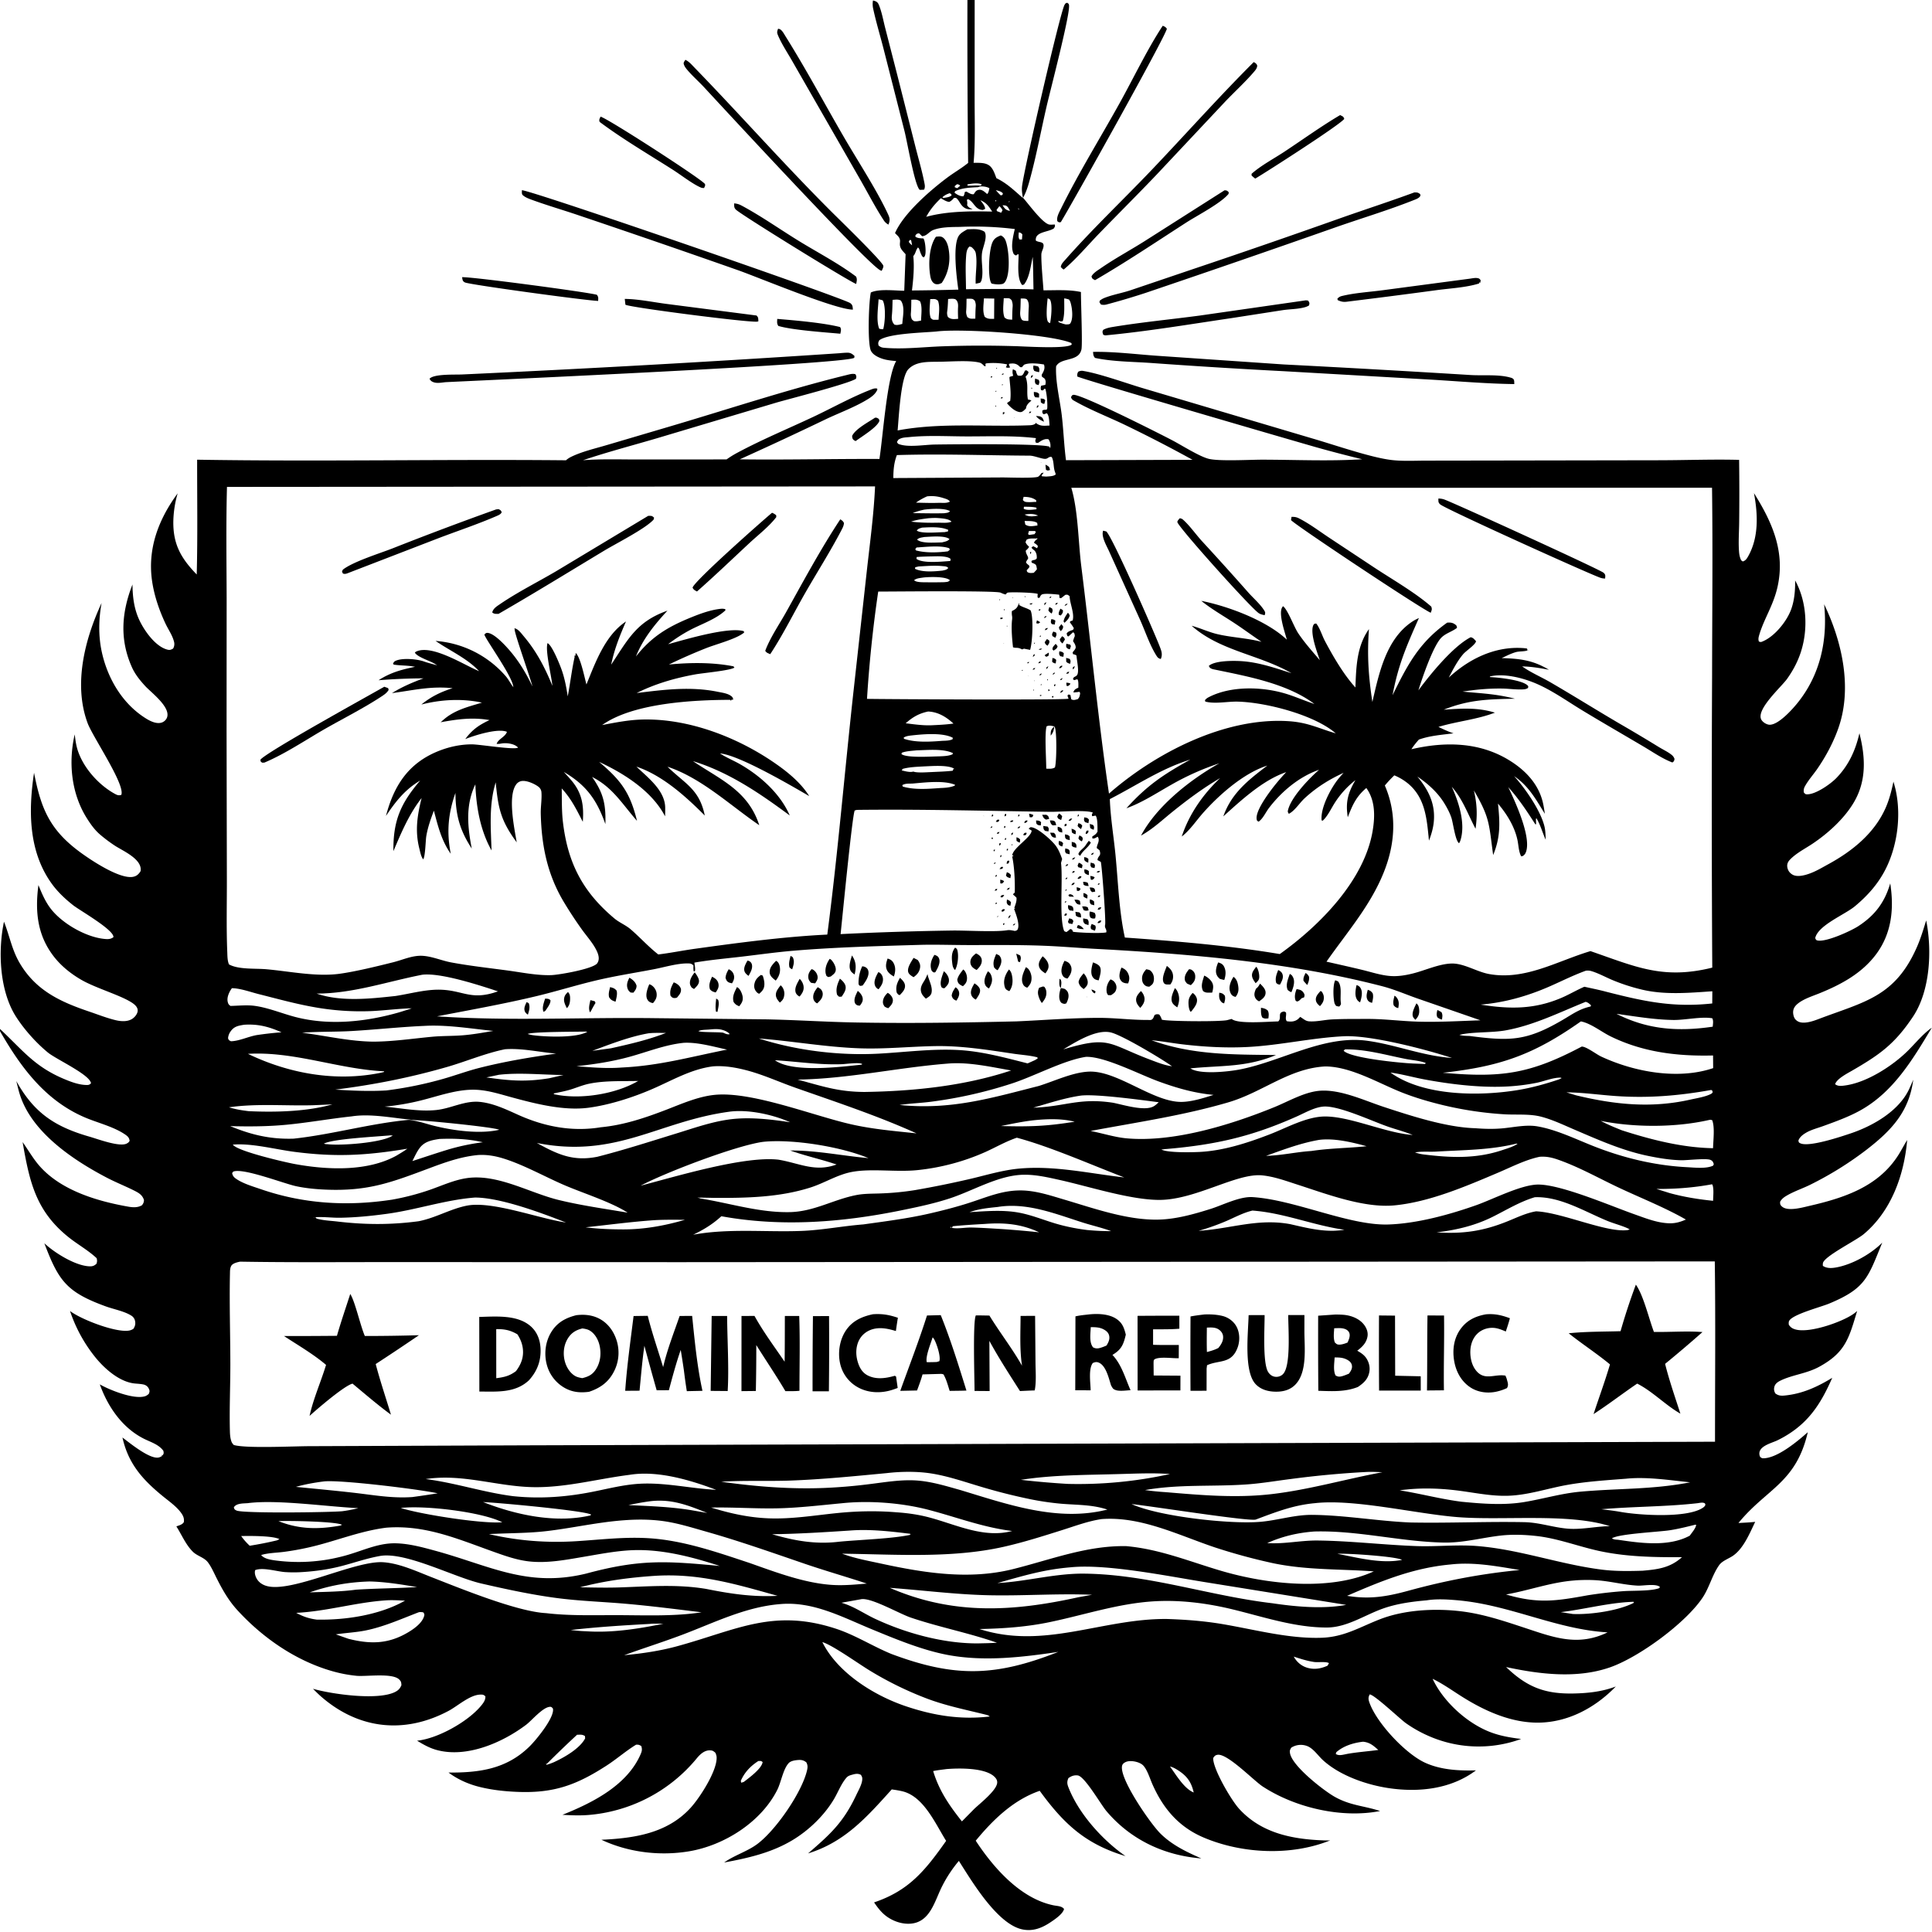 <svg xmlns="http://www.w3.org/2000/svg" viewBox="0 0 256 256"><path d="M128.19 0h.958l-.004 13.286c-.001 2.75.106 5.545-.138 8.285.749.015 1.688-.074 2.254.516.392.408.568 1.005.769 1.525 1.4.67 2.371 1.642 3.524 2.644-.106-.554-.193-1.06-.12-1.626.332-2.542 5.094-23.205 5.633-24.001.16-.236.08-.16.345-.268.177.15.224.123.244.37.11 1.353-2.46 11.145-2.966 13.331-.707 3.057-1.282 6.154-2.083 9.187-.26.982-.499 1.915-.967 2.82l-.073.145c.705.797 2.624 3.436 3.498 3.544.224.027.475 0 .7-.012.063.273.01.269-.11.507-.628.463-2.141.447-2.376 1.253-.034.12-.03.236-.032.357.311.28.99.117 1.032.604.04.45-.286.81-.293 1.264-.02 1.263.194 3.391.284 4.737 1.616.006 3.381-.12 4.961.225-.006 1.289.222 6.95.066 7.618-.07.301-.198.548-.427.755-.804.726-2.429.494-2.93 1.478-.101 2.065.503 4.414.75 6.472.236 1.981.3 3.991.56 5.964l16.775-.05q-4.498-2.483-9.129-4.709c-2.097-.997-4.375-1.886-6.392-3.022-.316-.178-.48-.23-.59-.574.097-.149.115-.27.305-.305.942-.172 11.571 5.21 13.103 6.015 1.27.666 3.632 2.171 4.867 2.467 1.41.337 5.468.105 7.08.107 4.382.006 8.866.221 13.232-.056q-3.019-.727-6.008-1.566c-2.354-.664-31.492-9.142-31.743-9.403-.025-.292-.011-.348.11-.617a.98.98 0 0 1 .705-.111c2.159.36 5.54 1.579 7.712 2.233l22.723 6.741c2.845.826 7.548 2.463 10.275 2.81 1.536.195 3.166.097 4.714.096l8.22-.012 22.767-.038c3.477-.008 6.993-.141 10.466-.052q.055 4.091.009 8.183c-.008 1.311-.122 2.703-.017 4.004.033.416.102.738.276 1.116l.216.16c.372-.111.53-.358.715-.687 1.434-2.54 1.288-5.605.769-8.368 2.426 3.862 4.169 7.787 3.117 12.444-.562 2.488-1.833 4.28-2.438 6.416-.076.268-.132.537-.024.801.25.103.29.075.534-.028 1.575-.671 3.16-2.649 3.732-4.212.45-1.23.549-2.55.535-3.849l.068.125c1.48 2.779 1.653 6.335.706 9.309-.415 1.303-1.055 2.505-1.848 3.615-.763 1.069-4.174 4.08-3.395 5.416.195.333.694.643 1.081.653 1.16.03 2.969-1.982 3.661-2.834 3.06-3.759 4.055-8.385 3.57-13.131 2.379 4.947 3.754 11.076 1.894 16.393-.67 1.914-1.663 3.774-2.816 5.44-.523.755-1.196 1.502-1.631 2.307-.148.273-.173.488-.143.791.132.138.166.239.372.251 1.15.073 3.17-1.358 3.938-2.15 1.644-1.695 2.539-3.669 3.061-5.94.8 3.173.968 6.278-.752 9.183-1.277 2.158-3.448 4.118-5.52 5.494-.978.648-2.096 1.21-2.916 2.056-.311.32-.45.652-.35 1.099.088.399.325.706.681.908.644.364 1.678.067 2.314-.168.839-.311 1.62-.781 2.403-1.209 3.183-1.736 6.126-4.092 7.621-7.492.486-1.108.781-2.274 1.026-3.456 1.163 3.66.675 8.252-1.07 11.653-.987 1.924-2.379 3.479-4.034 4.856-1.347 1.123-4.905 2.525-5.26 4.223.076.144.081.25.251.298 1.086.31 4.477-1.245 5.457-1.883 2.214-1.439 3.492-3.15 4.233-5.668.508 3.28.218 6.505-1.78 9.266-1.898 2.622-4.715 4.135-7.653 5.319-.931.375-2.055.723-2.84 1.368-.459.379-.68.82-.568 1.43.074.401.222.676.585.89.727.426 1.975 0 2.694-.273 6.125-2.327 10.2-2.929 13.115-9.606.492-1.128.845-2.313 1.21-3.486.787 3.937.545 9.318-1.752 12.757-2.436 3.647-4.424 5.04-8.097 7.165-.608.351-2.024 1.08-2.217 1.782.379.292.83.23 1.288.17 2.891-.38 6.308-2.584 8.348-4.603 1.015-1.007 2-2.234 3.172-3.055-2.54 4.24-5.132 8.605-9.61 11.034-1.513.82-3.138 1.402-4.752 1.99-.72.263-1.6.487-2.26.87-.437.254-.886.58-1.055 1.072.078.243.017.217.209.326 1.09.614 5.486-.873 6.736-1.293 2.908-.979 6.315-2.917 7.7-5.801.205-.428.39-.867.575-1.304-.56 4.295-2.952 6.784-6.291 9.351q-1.726 1.313-3.568 2.455t-3.786 2.104c-1.03.51-2.146.87-3.138 1.455-.364.214-.641.427-.855.792-.012.304 0 .431.254.653.77.67 2.692.12 3.573-.083 4.633-1.065 9.192-2.542 11.858-6.78.403-.64.745-1.318 1.148-1.96-.4 4.645-2.093 9.388-5.74 12.458-1.03.869-5.245 2.943-5.421 3.85-.024.123-.015.24-.012.364.532.357 1.156.321 1.764.212 2.124-.38 4.592-1.762 6.107-3.284-1.89 4.59-2.157 6.042-7.025 8.068-1.154.48-4.848 1.43-5.31 2.296-.082.151-.058.336-.052.5.253.404.566.566 1.017.669 1.875.426 5.95-.988 7.523-2.065a6 6 0 0 0 .521-.413c-1.083 3.571-1.517 5.489-5.052 7.405-1.687.913-3.55 1.046-5.137 1.834-.343.17-.675.407-.777.798-.09.346-.042.565.114.874.397.316.772.338 1.258.29 2.35-.232 4.313-1.141 6.293-2.346-1.304 2.974-2.754 5.439-5.528 7.288q-.865.58-1.806 1.028c-.794.37-2.677.797-2.265 2.054.058.177.178.2.326.292 1.89.096 4.677-2.25 6.034-3.456-1.567 6.755-5.44 7.447-9.19 12.033.74-.043 1.483-.07 2.22-.152-.726 1.496-1.529 3.512-2.94 4.488-.587.405-1.42.662-1.841 1.256-.914 1.293-1.295 2.962-2.19 4.3-2.263 3.382-8.435 7.902-12.282 9.239-4.378 1.521-9.324.91-13.754-.045 2.744 2.639 5.102 3.575 8.906 3.504 1.91-.035 3.833-.238 5.63-.927-2.689 2.781-6.26 4.733-10.197 4.788-3.627.05-7.14-1.528-10.15-3.42-1.278-.803-2.564-1.731-3.924-2.385 1.42 3.05 4.647 5.974 7.812 7.126 1.276.465 2.576.679 3.918.84q-.376.138-.76.258-.383.119-.772.22-.388.1-.781.18-.393.082-.79.144-.396.062-.795.105t-.8.065-.802.026-.802-.012-.8-.052-.798-.091-.792-.13q-.394-.075-.784-.168t-.775-.207q-.386-.112-.765-.244-.38-.131-.752-.28t-.737-.318a17 17 0 0 1-2.78-1.595c-.788-.569-4.205-3.811-4.789-3.797-.187.378-.185.615-.054 1.005.91 2.702 4.803 6.873 7.432 8.057 2.082.938 4.463 1.064 6.707.998-3.268 2.46-7.489 2.938-11.45 2.369-2.984-.429-6.555-1.653-8.817-3.714-.652-.594-1.22-1.492-2.036-1.852a2.34 2.34 0 0 0-2.17.19c-.169.286-.219.368-.168.716.253 1.698 4.47 4.975 5.927 5.794 2.081 1.171 3.88 1.181 6.014 1.883-5.087.997-11.219-.427-15.543-3.24-1.222-.796-4.73-4.46-6.026-4.206-.307.06-.388.188-.547.423-.056 1.413 2.386 5.576 3.429 6.72 2.914 3.197 6.907 4.019 11.067 4.19q.5.02 1 .007c-5.158 2.082-11.65 1.782-16.739-.372-3.328-1.409-5.404-3.864-6.834-7.123-.315-.719-.652-1.846-1.184-2.422-.463-.502-1.748-.775-2.375-.447-.252.132-.415.272-.452.566-.233 1.809 3.805 7.611 5.094 8.887 1.556 1.539 3.445 2.428 5.422 3.3-4.912-.393-9.35-2.46-12.576-6.273-.744-.88-2.881-4.62-3.804-4.727-.485-.055-.841.082-1.23.355-.203.45-.184.752-.005 1.21 1.372 3.516 4.505 6.991 7.569 9.126-5.262-1.583-8.131-4.206-11.369-8.651-3.476 1.196-6.19 3.83-8.478 6.61l.065.1c2.344 3.55 5.891 7.57 10.245 8.463.486.1 1.08.083 1.39.48-.13.66-1.262 1.412-1.815 1.78-1.132.755-2.306 1.213-3.683.935-3.207-.648-6.453-5.957-8.146-8.624q-.146-.229-.288-.46a17.2 17.2 0 0 0-2.216 3.35c-.991 1.934-1.562 4.767-4.182 4.969-1.276.1-2.647-.437-3.584-1.293-.497-.452-.879-.972-1.255-1.525 4.657-1.567 6.794-4.262 9.546-8.152-1.432-2.285-2.964-5.88-5.786-6.567-.466-.113-.945-.183-1.419-.254-3.297 3.66-6.216 6.984-11.09 8.484 2.985-2.568 4.695-4.137 6.398-7.758.275-.585.698-1.304.775-1.946.038-.31-.006-.457-.176-.71-.366-.196-.712-.141-1.097-.03-.367.104-.59.147-.844.444-.67.785-1.096 1.918-1.624 2.806-1.306 2.195-3.373 4.175-5.562 5.474-2.781 1.652-5.845 2.34-8.987 2.924l.097-.07c1.268-.87 2.785-1.342 4.07-2.218 2.504-1.709 6.184-7.026 6.829-9.99.081-.372.076-.64-.104-.987-.412-.341-.765-.357-1.281-.3-.349.04-.807.124-1.059.394-.739.795-1.006 2.535-1.513 3.543-2.155 4.284-7.033 7.36-11.67 8.141-3.885.654-8.06.151-11.633-1.526 4.372-.202 8.77-.853 11.859-4.28 1.19-1.32 3.47-4.837 3.407-6.646-.008-.226-.081-.4-.169-.605-.27-.225-.352-.307-.724-.317-.72-.02-1.295.52-1.72 1.032q-.161.197-.327.39-.166.192-.337.38-.17.189-.346.373t-.354.364-.364.355-.372.346q-.189.171-.38.337-.193.166-.39.328-.196.161-.396.318-.2.156-.404.308t-.412.298-.419.288-.425.278-.433.267-.439.257-.445.245-.45.235q-.228.115-.457.224-.23.109-.462.212-.232.104-.467.201t-.472.19-.476.178q-.239.086-.48.166-.242.08-.484.154-.243.075-.488.143t-.492.13-.494.119q-.248.056-.497.107-.25.05-.5.094t-.501.082-.504.07q-.252.031-.505.056c-1.287.14-2.556.092-3.844.015 3.955-1.588 8.583-3.891 10.372-8.065.17-.398.202-.643.069-1.052-.298-.165-.347-.185-.686-.174-1.349.823-2.553 1.888-3.884 2.751-3.989 2.583-6.986 3.686-11.772 3.504-1.681-.063-3.42-.248-5.055-.652-1.504-.372-2.893-.985-4.14-1.91 4.084.024 7.665-.46 10.709-3.436.912-.893 3.054-3.529 3.138-4.78.01-.16.002-.162-.03-.294-.127-.113-.168-.207-.352-.203-.96.019-2.431 1.813-3.184 2.38-3.118 2.353-7.809 4.404-11.78 3.36-.992-.261-1.806-.72-2.67-1.25 2.717-.268 6.738-2.516 8.476-4.624.298-.36.606-.762.575-1.251-.225-.226-.355-.239-.662-.233-1.4.026-3.012 1.52-4.23 2.165-5.782 3.067-11.81 2.457-16.786-1.826-.406-.349-.786-.73-1.165-1.11 2.46.711 8.628 1.59 10.909.408.423-.22.625-.451.81-.884-.026-.363-.018-.477-.29-.75-.898-.906-4.364-.372-5.664-.493a18 18 0 0 1-3.304-.642c-4.768-1.381-9.1-4.377-12.442-8.014-1.192-1.298-1.988-2.694-2.776-4.257-.35-.695-.69-1.489-1.155-2.112-.49-.658-1.415-.837-1.994-1.406-.95-.933-1.485-2.256-2.195-3.367.355-.133.777-.22.987-.556.077-.478-.072-.839-.35-1.225-.616-.855-1.569-1.517-2.38-2.177-2.702-2.198-4.62-4.316-5.402-7.818.95.704 3.638 2.933 4.824 2.643.135-.032.258-.101.381-.162l.07-.221.042.132c.168-.3.171-.294.106-.631-.614-.846-1.668-1.144-2.57-1.595-2.873-1.438-4.795-4.246-5.851-7.207 1.318.755 4.514 2.034 5.989 1.572.2-.063.334-.171.493-.302.116-.284.156-.394.013-.698-.14-.3-.407-.496-.726-.56-.357-.073-.733-.093-1.096-.125-2.015-.18-3.982-1.909-5.221-3.419q-.56-.689-1.056-1.425t-.924-1.516-.783-1.592-.637-1.657c1.513 1.143 6.007 2.855 7.762 2.602.253-.036.413-.11.632-.233.212-.333.306-.616.228-1.016a1.07 1.07 0 0 0-.513-.747c-.924-.585-2.332-.84-3.37-1.217-5.173-1.884-6.257-3.368-8.142-8.37 1.335 1.269 4.17 3.028 6.033 3.062.385.008.606-.093.882-.349.09-.297.093-.433.013-.733-1.147-1.074-2.547-1.833-3.768-2.819-4.32-3.485-5.129-7.348-6.04-12.562.776 1.084 1.412 2.238 2.306 3.237 2.856 3.186 7.569 4.59 11.685 5.317.625.11 1.256.147 1.818-.18.2-.25.245-.372.275-.69-.195-.621-.604-.903-1.172-1.194-1.235-.631-2.531-1.134-3.763-1.779-4.415-2.31-9.824-5.923-11.467-10.868-.21-.63-.358-1.28-.512-1.925 2.34 4.214 5.109 6.052 9.715 7.37 1.07.305 3.992 1.413 4.926.897.195-.109.266-.167.37-.355-.055-.389-.222-.573-.543-.798-1.493-1.049-3.621-1.558-5.306-2.266-5.28-2.222-8.55-6.629-11.328-11.47v-.285c2.983 2.785 4.535 4.956 8.441 6.606.932.393 1.954.787 2.977.816.303.008.426-.004.641-.23-.143-1.138-4.626-3.179-5.707-4.068-1.559-1.283-3.113-3.018-4.207-4.716-2.21-3.429-2.435-8.716-1.615-12.622.747 1.876 1.045 3.74 2.103 5.52 2.153 3.624 5.381 5.103 9.22 6.401 1.149.39 2.317.853 3.496 1.134.71.169 1.589.223 2.22-.213.327-.226.668-.653.677-1.065.009-.432-.342-.756-.667-.982-1.444-1.007-4.878-1.982-6.783-3.083-1.394-.805-2.671-1.821-3.662-3.097-2.206-2.843-2.496-6.007-2.04-9.466.446 1.087.879 2.128 1.59 3.072 1.485 1.973 4.596 3.764 7.024 4.047.48.056.927.095 1.323-.22.099-.958-4.467-3.546-5.324-4.22-1.044-.821-2.017-1.727-2.803-2.802-3.142-4.299-3.15-9.726-2.39-14.76.909 4.706 2.058 7.52 6.024 10.465 1.402 1.041 5.302 3.67 7.098 3.322.476-.092.737-.346.989-.742.288-1.576-2.298-2.67-3.374-3.367q-1.071-.699-2.04-1.534c-.684-.594-1.225-1.362-1.705-2.126-2.062-3.277-2.46-7.386-1.605-11.102.072.56.14 1.137.278 1.685.628 2.48 2.764 4.921 4.968 6.151.346.193.54.293.926.182.557-1.338-3.781-7.684-4.458-9.501-1.918-5.155-.371-11.144 1.847-15.931-.388 2.15-.438 4.334.025 6.476.764 3.526 2.75 6.907 5.868 8.835.573.355 1.4.766 2.092.528.294-.1.561-.347.676-.638.548-1.39-2.09-3.328-2.892-4.206-.709-.778-1.335-1.546-1.765-2.514-1.63-3.671-1.357-7.235.089-10.93.021 1.743.228 3.365 1.019 4.939.68 1.351 2.074 3.294 3.606 3.69.33.085.466.023.755-.136a1.17 1.17 0 0 0 .118-.934c-.2-.81-.766-1.614-1.122-2.371-.826-1.76-1.473-3.63-1.766-5.557-.66-4.334.833-8.255 3.376-11.707q-.266.903-.41 1.833t-.164 1.871c-.045 3.053 1.026 4.907 3.1 7.046.133-5.062.049-10.146.055-15.21 16.289.268 32.582-.076 48.87.078a3.2 3.2 0 0 1 .62-.425c1.466-.729 3.238-1.13 4.807-1.596l8.167-2.411c7.852-2.312 15.719-4.938 23.663-6.88.352-.086.75-.21 1.102-.09.14.285.142.285.073.593-.807.617-9.044 2.725-10.55 3.166l-15.638 4.668c-3.325.983-6.701 1.86-9.986 2.968 2.39-.186 4.835-.1 7.233-.1l11.792-.008q.665-.477 1.387-.863c3.256-1.753 6.746-3.198 10.095-4.773 2.525-1.188 5.048-2.61 7.645-3.617.265-.103.547-.213.825-.13l.03.12c-.206.54-.705.931-1.182 1.23-1.674 1.052-3.761 1.818-5.559 2.665q-5.714 2.749-11.494 5.357c6.16.083 12.343-.077 18.507-.048.46-2.876.996-10.933 2.225-12.977-.452-.034-.902-.08-1.346-.173-.66-.137-1.693-.53-2.008-1.193-.476-.998-.284-6.55-.009-7.718 1.093-.514 3.186-.24 4.426-.23l.18-4.838c-.4-.46-.797-.774-.755-1.43.002-.038.023-.281.022-.323-.011-.493-.35-.709-.668-1.048 1.12-2.593 4.636-5.638 6.9-7.337.867-.65 1.807-1.187 2.659-1.861l.129-.104Q128.16 10.793 128.19 0m3.694 25.15.071.044c.199.254.414.47.645.694l.232-.059.057-.213c-.26-.276-.582-.327-.934-.422zm-2.133 1.35.16.035c.26.366.582.686.63 1.137l-.302.147c-1.053-.031-1.152-1.037-1.945-1.424l-.183.08c.042.198.072.355.055.56l-.017.148c.205.345.37.367.727.534-.22.013-.444.033-.662-.017-.489-.11-.755-.412-1.013-.821-.119-.189-.222-.367-.377-.53-.165-.172-.193-.12-.418-.125-.21.24-.342.394-.636.532-.408-.054-.747-.29-1.1-.49-.797.76-1.417 1.491-1.942 2.464 2.769-.76 5.882-.761 8.743-.697-.457-.692-.768-1.178-1.56-1.498zM57.934 88.159l-.295-.184c-.671-.426-2.317-.887-2.668-1.499.09-.087.1-.109.234-.166 2.093-.898 6.244 1.769 8.157 2.57l.122.05.106.07-.106-.07c-1.628-1.728-3.84-2.674-5.765-4.005q.334.025.666.066.333.041.663.1.33.057.656.13.327.074.65.164.322.09.64.195t.63.227q.313.12.619.257.306.135.605.287.299.15.59.316.291.165.574.345t.556.373.538.399.517.425q.253.22.496.45.242.232.472.475.231.243.45.496c.377.447.625.988.988 1.43l.065.065-.065-.064-.046-.242c-.352-1.588-3.794-6.332-3.797-6.749.148-.123.19-.216.398-.21.973.034 2.68 1.99 3.275 2.722 1.086 1.335 1.949 2.813 2.685 4.364-.215-1.003-2.494-7.319-2.342-7.58l-.05-.112c.477.038.936.686 1.245 1.051 1.703 2.013 2.81 4.157 3.8 6.575-.12-1.289-.981-4.689-.643-5.664.595.283 1.597 2.784 1.845 3.473.418 1.159.645 2.366.828 3.58.336-1.74.538-3.544.926-5.267l-.095-.087.189-.038.038-.356c.626.526 1.175 3.276 1.422 4.173 1.2-2.94 2.474-6.512 5.24-8.345-.831 1.909-1.543 3.672-1.962 5.721 2.253-3.386 3.373-5.716 7.455-7.154-1.686 1.828-3.245 3.733-4.176 6.073 2.054-2.614 4.218-3.922 7.279-5.168 1.26-.512 2.592-1.004 3.955-1.151.218-.023.385-.006.596.041l.035.15c-1.208 1.165-3.253 1.853-4.734 2.64q-1.51.813-2.868 1.859c2.156-.587 7.982-2.347 10.036-1.723l.035.184c-1.04.86-3.729 1.536-5.1 2.088q-2.472.982-4.866 2.144c2.818-.27 5.76-.305 8.549.236l.136.17c-.532.388-4.177.718-5.169.898-2.734.495-5.294 1.235-7.79 2.474 3.607-.444 7.121-.902 10.73-.169.556.113 1.316.207 1.777.554.217.163.235.233.297.481l-.247.028-.047.123-.133-.116c-4.884.014-12.86.422-16.948 3.34 1.786-.34 3.562-.692 5.387-.733 6.052-.135 12.423 2.301 17.38 5.697 1.74 1.191 3.543 2.643 4.671 4.45-2.494-1.449-9.322-5.447-11.82-5.653.861.567 1.83.949 2.722 1.465 2.67 1.542 5.275 3.891 6.52 6.755-3.969-2.935-8.053-5.735-12.826-7.199l.118.08c3.621 2.423 7.203 3.87 8.669 8.41-3.883-2.648-7.635-6.243-12.157-7.75l-.075-.065.075.065c2.317 2.273 4.223 2.958 4.936 6.47-2.512-2.532-5.62-5.33-9.055-6.482l-.081-.05.08.05c1.523 1.468 3.781 3.14 3.812 5.444q.004.572-.016 1.143c-1.726-3.334-5.416-5.668-8.745-7.217 2.922 2.457 4.12 4.103 5.023 7.812-1.935-2.194-3.213-4.444-5.95-5.813l-.06-.053.06.053c1.508 2.133 1.834 3.626 1.762 6.25-1.133-3.218-2.54-5.186-5.516-6.92q.499.531.977 1.082c1.455 1.702 1.707 3.36 1.546 5.53-.866-1.681-1.5-3.007-2.792-4.424.023 1.489-.014 3.018.164 4.498.646 5.379 2.599 9.194 6.816 12.733.66.553 1.498.874 2.148 1.432 1.264 1.087 2.338 2.3 3.666 3.338 1.612-.195 3.212-.524 4.822-.747 5.781-.802 11.747-1.602 17.573-1.887 1.415-10.842 2.31-21.763 3.517-32.63l1.73-15.643c.412-3.703.916-7.386 1.082-11.111l-85.874.066c-.132 4.894-.059 9.815-.044 14.71l-.01 17.656.038 19.31c.013 3.308-.08 6.657.055 9.96.02.514.015 1.166.23 1.636 1.277.699 3.485.51 4.952.64 3.12.277 6.593 1.023 9.714.598 2.07-.282 5.028-1.005 7.111-1.529 1.184-.298 2.392-.857 3.628-.855 1.331.003 2.7.63 4.009.876 2.493.466 5.024.741 7.537 1.081 1.873.253 3.86.667 5.75.608 1.029-.032 5.53-.82 6.08-1.56.318-.428.228-.97.042-1.429-.45-1.108-1.397-2.114-2.089-3.091a54 54 0 0 1-2.399-3.66c-2.166-3.648-2.92-7.413-3.026-11.624-.023-.947.159-1.927.089-2.864a1.01 1.01 0 0 0-.422-.753c-.517-.384-1.577-.86-2.238-.73a1.1 1.1 0 0 0-.689.45c-1.152 1.563-.228 5.858.074 7.668-2.105-2.868-2.454-4.468-2.782-7.951-.917 2.947-.653 5.992-.554 9.026-1.49-2.665-2.029-5.744-2.145-8.759-1.318 2.749-1.041 5.593-.477 8.507-1.599-2.442-2.139-4.461-2.163-7.372-.966 2.754-1.184 5.185-.62 8.063-1.234-1.752-1.697-3.67-2.235-5.712-.42 1.108-.824 2.247-1.013 3.42-.088.55-.127 2.74-.413 3.028q-.046-.07-.088-.14c-.218-.363-.31-.878-.414-1.288-.593-2.343-.274-4.39.3-6.696-1.653 2.113-2.695 4.586-3.735 7.037-.05-4.044.973-6.337 3.542-9.35-2.016 1.201-3.242 2.766-4.529 4.686 1.043-3.996 2.943-6.946 6.842-8.55 1.437-.59 3.005-.938 4.562-.934 1.019.002 5.619.767 6.1.43-.04-.04-.076-.083-.118-.119-.503-.42-1.45-.533-2.075-.424-.229.04-.41.067-.645.048.184-.627 1.15-.926 1.362-1.589-.032-.014-.062-.033-.096-.044-1.269-.42-4.212.517-5.423.998.92-1.247 1.82-1.867 3.21-2.515-2.277-.396-4.225-.12-6.472.286l.334-.296c1.502-1.33 3.264-1.735 5.135-2.303-2.622-.572-5.44-.413-8.027.252 1.286-1.045 2.564-1.67 4.142-2.165-2.942-.302-5.174.272-8.036.653 1.297-.814 2.746-1.435 4.18-1.956q-2.983.01-5.957.248c1.566-1.01 3.025-1.41 4.833-1.777-.96-.207-1.877-.142-2.833-.295l-.087-.144c.13-.193.136-.257.358-.36.864-.399 2.791-.241 3.697.076.591.208 1.2.36 1.806.524m119.06 9.015c-2.855-2.47-9.288-4.119-13.018-4.205-1.322-.03-3.022.338-4.27-.008l-.045-.179c.16-.207.32-.309.55-.426 2.888-1.473 6.914-1.374 9.956-.496 1.365.395 2.655.98 4.002 1.423l.08.062-.08-.062-.098-.074c-3.585-2.634-8.693-3.57-12.982-4.46-.363-.075-.816-.126-.905-.526.827-.715 3.304-.686 4.374-.613 2.273.155 4.417.908 6.571 1.594-4.266-2.47-9.473-2.943-13.232-6.287 1.152.307 2.25.838 3.398 1.108 1.93.454 3.915.513 5.863 1.018-1.271-.851-2.501-1.767-3.782-2.602-1.416-.922-2.885-1.763-4.202-2.825 3.519.698 8.469 2.55 11.153 4.976l.185.165c-.25-.962-1.159-3.462-.599-4.313.029-.043.066-.08.099-.12.644.497 1.423 2.705 2.004 3.578.841 1.262 1.883 2.418 2.864 3.575-.357-1.07-1.268-3.442-.897-4.544.044-.128.1-.185.18-.282l.244-.032c.492.612.779 1.618 1.158 2.33 1.078 2.028 2.482 4.445 4.032 6.143.108-2.72.163-5.44 1.793-7.732-.251 3.5-.065 6.208.455 9.654.884-3.812 1.82-8.407 5.368-10.702.252-.163.531-.293.8-.423-1.645 3.719-2.732 6.176-3.495 10.23 1.974-4.006 3.493-6.955 7.237-9.614.34-.038.69-.011.983.188.253.173.279.203.322.5-.647.506-1.454.693-2.052 1.276-1.107 1.08-2.592 5.468-3.065 7.007 1.563-2.119 4.585-5.832 6.928-7.04.365.084.457.259.71.528-.069.456-1.321 1.273-1.69 1.699-.776.896-1.375 2.08-1.926 3.124 2.63-2.435 5.987-4.114 9.664-3.925q.352.016.7.069c.08.183.066.08-.007.314.205-.1.125-.038.253-.165-.03.021-.057.046-.09.063-.396.208-1.16.131-1.63.266-.647.186-1.264.506-1.873.79 2.408.068 4.163.278 6.258 1.546-1.181-.224-2.34-.424-3.545-.442l.134.093c1.133.778 2.417 1.32 3.605 2.01 3.133 1.818 6.202 3.748 9.332 5.573a221 221 0 0 1 4.986 2.975c.556.346 1.196.638 1.713 1.039.208.161.327.324.418.568-.064.294-.044.299-.285.472-1.314-.498-2.57-1.372-3.78-2.087-2.714-1.607-5.455-3.181-8.153-4.816-2.085-1.264-4.169-2.776-6.433-3.683-1.686-.675-3.978-1.235-5.786-.82l-.042.087c1.066.05 4.248.364 5.014 1.114.033.032.057.073.086.109l-.031.223c-.276.174-.509.185-.825.194-.878.027-1.775-.108-2.658-.118-1.766-.02-3.457.136-5.198.406 2.6.246 4.366.293 6.956.941-3.554.072-6.106.121-9.444 1.456 2.347-.164 4.493-.317 6.778.392-2.411.922-5.019 1.142-7.481 1.888.658.318 1.3.625 1.996.851-1.517.194-3.146.308-4.59.83-.364.412-.695.811-.987 1.277 4.447-1.032 9.028-.978 13.016 1.498 2.125 1.32 3.86 3.146 4.42 5.646.105.465.173.942.245 1.414-1.199-1.928-2.136-3.679-4.068-4.989 1.446 1.6 3.454 4.472 3.998 6.59.153.593.16 1.225.181 1.835-.425-.93-.693-1.97-1.22-2.84l-.074.07.025.716-.105.005c-1.121-1.747-2.19-3.374-3.584-4.92.876 1.84 3.147 6.694 2.313 8.673-.091.214-.196.308-.375.447l-.228.05c-.338-.638-.344-1.476-.495-2.18-.386-1.789-1.408-3.43-2.577-4.81.259 2.528.354 4.406-.64 6.817-.569-4.096-.4-4.895-2.557-8.566.423 1.796.48 3.257.222 5.082-1.015-1.924-1.679-3.9-3.147-5.557.918 2.008 1.867 4.914 1.13 7.137-.06.178-.083.2-.172.338-.5-.348-.779-2.682-1.01-3.376-.22-.658-.577-1.33-.94-1.92-.893-1.45-2.17-2.592-3.57-3.54 1.447 1.754 2.379 3.557 2.185 5.906-.074.897-.323 1.75-.646 2.586-.286-2.793-.438-5.605-2.76-7.555a7.2 7.2 0 0 0-1.834-1.097c-.444.433-.86.867-1.255 1.347 1.626 3.751 1.375 7.681-.116 11.44-1.773 4.471-4.9 8.014-7.616 11.9 1.588.361 3.18.713 4.762 1.097 1.256.305 2.555.746 3.849.814.941.05 1.906-.114 2.817-.34 1.628-.404 3.458-1.27 5.124-1.322 1.642-.052 3.359 1.096 4.987 1.391 4.79.866 9.003-1.713 13.44-3.037 5.996 2.067 9.59 3.81 16.14 2.189q-.119-19.306-.024-38.611c.01-8.321.102-16.656-.008-24.976l-84.898.008c.91 3.045.917 7.169 1.321 10.389 1.254 9.981 2.221 20.213 3.67 30.13 6.2-5.42 15.393-10.146 23.814-9.594 2.557.168 3.892.925 6.234 1.612l.13.074zM139.7 96.25c-.364-.072-.677-.181-1.024.001-.278.969-.04 4.334-.043 5.605.41.006.787.055 1.151-.166.226-.703.263-4.676-.009-5.308-.02-.047-.05-.088-.075-.132m28.23 5.193c-3.126.984-6.429 3.9-8.567 6.33-.875.995-1.726 2.274-2.776 3.073.979-2.977 2.825-5.606 5.09-7.745-2.238 1.308-4.305 2.846-6.323 4.47-1.235.995-2.446 2.127-3.807 2.941q-.178.108-.358.213c2.094-3.943 6.562-7.449 10.383-9.584q-1.658.547-3.253 1.259t-3.11 1.58c-1.949 1.1-3.839 2.356-5.953 3.12 2.748-3.05 4.959-4.504 8.467-6.448-3.847 1.182-7.113 3.416-10.664 5.234.086 2.48.515 4.978.755 7.452.345 3.568.467 7.401 1.236 10.892 6.845.483 13.755 1.053 20.527 2.188 5.277-3.764 11.215-9.749 12.311-16.357.319-1.923.342-4.004-.844-5.646-1.348 1.147-1.836 2.251-2.456 3.877-.317-1.978.01-3.213 1.014-4.919a12 12 0 0 0-2.838 3.17c-.454.742-.852 1.596-1.488 2.197l-.151-.025c-.195-1.645 1.227-4.289 2.229-5.533q.327-.401.681-.779c-1.921.88-3.632 1.95-5.186 3.391-.65.604-1.299 1.656-2.07 2.04-.137-.22-.17-.254-.102-.523.438-1.72 2.773-4.143 4.11-5.312-2.624.902-4.965 2.867-6.637 5.058-.43.562-.798 1.422-1.38 1.82-.18-.125-.2-.083-.243-.268-.238-1.016 1.34-3.171 1.925-3.959q.925-1.225 1.98-2.34l.094-.079.1-.076-.1.076-.094.08c-3.095 1.057-5.96 3.717-8.336 5.863 1.088-3.09 3.307-4.805 5.833-6.731l.072-.065zm-27.04 37.607-.14.055zc6.176-1.856 5.93-.742 11.533 1.37.895.337 1.923.754 2.874.863l.076.06-.076-.06c-1.378-.991-6.484-4.041-8.036-4.46-1.947-.525-4.726 1.242-6.37 2.226m-38.265 1.356.06.081c2.319 1.689 8.713.883 11.485.586l.08-.078c-.37-.26-2.172-.003-2.701.017-2.995.115-5.89-.347-8.864-.525zm-18.065 2.827c-2.119.048-4.408-.064-6.485.363-.859.177-1.619.51-2.448.767-.729.225-1.507.363-2.253.524l.022.099c3.403.759 8.159.01 11.164-1.753l.063-.077zm70.042 9.013c-.24.014-.474.046-.712.076.829.438 3.952.369 4.988.321 3.184-.147 6.407-1.192 9.363-2.333 2.256-.87 4.88-2.355 7.312-2.369 3.319-.019 7.966 2.145 11.501 2.438l.132.01.062.08-.062-.08c-1.095-.451-2.28-.747-3.399-1.145-2.067-.733-6.004-2.566-8.115-2.624-1.262-.035-2.674.796-3.804 1.301-5.986 2.674-10.719 3.756-17.266 4.325m-60.01 6.484q-1.089-.034-2.178-.037c.04.012.08.027.12.035.061.012.123.017.184.025l.002.037c3.978.633 7.868 1.91 11.937 1.824 3.23-.069 5.779-1.679 8.845-2.267 1.075-.207 2.24-.166 3.333-.216q2.217-.084 4.407-.434 3.77-.654 7.494-1.526c2.088-.5 4.177-1.132 6.321-1.326 4.688-.423 9.303.649 13.919 1.175l.147.074-.147-.073c-4.436-1.697-9.745-4.058-14.24-5.267-1.42.477-2.767 1.258-4.133 1.877q-1.065.476-2.164.866t-2.225.692-2.273.516-2.306.335c-2.837.31-6.175-.247-8.797.257-1.906.366-3.588 1.46-5.428 2.048-4.138 1.322-8.514 1.403-12.817 1.385m33.599-134.295-.002.155c.588.042 1.191-.066 1.772.019l.112-.183c-.532-.229-1.32-.09-1.882.01m-1.37-.033-.32.258.02.16.306.12.406-.327c-.233-.196-.097-.121-.413-.21m2.774.402c-1.029.05-2.088.08-3.035.527l-.085.197c.313.25.773.509 1.181.478.127-.218.145-.319.181-.562l.226-.062.233.145c.288.138.397.234.726.21.197-.286.284-.515.665-.582.445-.079.811.295 1.118.56.207-.22.233-.491.293-.776-.323-.203-.995-.304-1.376-.19-.044.013-.085.037-.127.055m-3.773.795c-.386.144-.649.26-.951.543.155.091.085.079.194.085.349-.071.766-.096 1.034-.349-.126-.249-.032-.157-.277-.279m6.079.943-.01.12.103-.003.006-.127zm1.783.14-.049.099.115-.031.032-.095zm-.844.52c.252.38.41.618.886.722q.052.01.104.017c-.153-.26-.28-.625-.598-.71-.093-.024-.292-.026-.392-.03m-.417.113-.376.494.058.17.552.212.179-.326c-.11-.249-.21-.37-.413-.55m2.445.325c.155.126.08.116.2.109l-.128-.131zm-.405.297h.187zm-7.302 2.13c-1.11.017-2.428.005-3.484.404-.585.22-.835.791-1.497.828l-.379-.375c-.298.016-.282.027-.494.242l-.015.194c.308.228.7.21 1.069.24.249.368.349 1.698.24 2.152-.041.176-.083.213-.175.343-.254-.078-.247-.169-.362-.394-.105-.207-.164-.42-.242-.638-.063-.18-.035-.115-.182-.274-.313.342-.289.79-.625 1.144l.023.235c.116 1.394-.03 2.935-.198 4.321q3.072-.025 6.144-.112c-.216-1.546-.8-6.02.115-7.209.272-.352.706-.566 1.084-.785.792-.016 1.588-.119 2.282.332.416.719-.22 1.96-.335 2.754-.169 1.168.213 2.401-.05 3.576a.9.9 0 0 1-.213.418c-.195.047-.387.096-.585.128l-.005-.158c-.028-1.23.218-2.475.046-3.693l-.021-.15c-.061-.373-.299-.591-.556-.843l-.282-.088c-.396.349-.425.91-.46 1.414-.099 1.397-.013 2.85-.006 4.252 2.978-.025 5.965-.079 8.943.02-.031-1.434-.036-2.873-.102-4.304-.275 1.166-.402 2.716-1.161 3.665l-.234.065c-.71-.818-.49-2.824-.476-3.898.003-.2.055-.152-.119-.178l-.226.159c-.254-.124-.3-.136-.395-.422-.29-.877.028-2.2.237-3.084a43.4 43.4 0 0 0-7.304-.281m7.832.718c-.015.357-.091.625.089.944.108 0 .23.012.336-.01l.046-.666c-.185-.195-.209-.207-.471-.268m-14.463 1.024-.115.24c.137.184.26.312.441.451l-.128-.685zm14.451 1.242.052.089zm-4.607 6.488c-.03.788-.213 1.712.108 2.444.418.316.728.262 1.244.268l.017-2.688zm2.627-.022c-.026.826-.19 1.769.101 2.548.346.303.567.256 1.017.3.01-.575.014-1.148.06-1.722.025-.331-.027-.547-.13-.86-.264-.28-.29-.258-.689-.27-.12-.004-.24.001-.359.004m-9.745.118c-.025.81-.197 1.74.071 2.508.264.257.302.233.686.233.119 0 .238-.008.357-.015.025-.806.197-1.736-.077-2.496-.296-.282-.479-.242-.888-.235zm2.372-.015c-.024.541-.042 1.077-.115 1.615a1.3 1.3 0 0 0 .09.764c.412.367.825.277 1.353.25-.02-.516-.04-1.022-.01-1.537.02-.358 0-.723-.271-.994-.198-.197-.773-.116-1.047-.099m2.443-.028c-.006.537-.005 1.07-.048 1.606-.026.315.034.51.143.804.353.295.62.227 1.07.22.01-.538.013-1.073.055-1.61.024-.299-.024-.482-.125-.763-.25-.253-.289-.254-.662-.267-.122-.004-.306.005-.433.01m7.177-.032c-.013.588-.019 1.173-.065 1.76-.027.337.01.783.233 1.055.139.17.631.146.848.15.007-.584.01-1.165.05-1.748.025-.349.001-.804-.232-1.085-.142-.17-.619-.136-.834-.132m3.57-.034c-.064.54-.31 2.858.11 3.18.064.05.143.078.214.116.137-.685.335-2.478.002-3.094-.068-.126-.204-.147-.327-.202m2.2.011c-.018.957.086 2.102-.2 3.015-.271.08-.307.034-.57-.038l.014.163c.326.14.615.237.961.315.18-.015.489.022.594-.136.428-.645.253-2.065.029-2.79-.044-.142-.115-.25-.194-.374a3.6 3.6 0 0 0-.633-.155m-24.605.124c-.052 1.102-.334 2.89.09 3.9.2.05.314.063.525.062.248-.883.375-2.97-.058-3.822-.19-.06-.36-.108-.557-.14m1.857.072c-.017.683-.023 1.366-.091 2.046-.049.485-.005.835.314 1.22.358.145.708.008 1.067-.076.055-.98.383-2.237-.187-3.09-.334-.201-.729-.121-1.103-.1m2.484-.013c-.007.593-.008 1.183-.057 1.775-.026.319.013.507.121.807.241.242.257.283.618.271.2-.007.417-.062.615-.098.007-.796.183-1.796-.126-2.527-.384-.3-.691-.25-1.17-.228m16.574.193.107.099zm-13.252 4.014c-1.704.156-6.346.246-7.566 1.158-.161.332-.17.341-.096.701.317.258.493.28.898.312 2.448.194 4.99-.11 7.438-.205q4.804-.172 9.61-.03c1.238.021 6.993.419 7.65-.212l-.05-.197c-2.694-1.176-14.7-1.951-17.884-1.527m.326 4.006c-1.374.028-3.02-.09-4.05 1.003-1.011 1.072-1.25 6.35-1.413 8.102 5.665-1.077 11.728-.456 17.472-.686.282-.011.645-.053.837-.277l-.089-.102.129.096c.57.437 1.084.35 1.784.315-.052-.459-.031-1.333-.369-1.632l-.396.145-.185-.157-.015-.323c.34-.278.648.1.665-.41.026-.739-.064-1.75-.246-2.46l-.106-.051-.24.24-.237-.04c-.06-.274-.066-.323.02-.59q.276-.051.551-.108c.053-.377.08-.459-.07-.803l-.394-.296c-.019-.297-.055-.168.052-.365.206-.378.363-.678.262-1.123q-.015-.058-.035-.114c-.713-.123-1.989-.272-2.646.039l-.279.325c-.308-.019-.157.039-.383-.169-.305-.279-.627-.353-1.028-.32q-.127.011-.255.026l-.06.13.166.354c-.233.067-.33.066-.562-.008.036-.075.078-.148.107-.226.021-.054.03-.112.044-.167-.874-.179-1.928-.24-2.814-.121-.07.219-.07.108.004.331l-.17.04-.083-.083c-.162-.157-.333-.335-.56-.394-1.34-.35-3.936-.123-5.408-.121m-3.94 9.986c-.518.049-1 .04-1.434.357l-.184.292c.156.27.183.265.473.348 1.252.358 3.232.01 4.544-.011 2.168-.036 14.407-.157 15.208.297l.086.208c.083-.458.028-.826-.227-1.205-.558-.105-.936.187-1.387.486l-.28-.029c-.123-.302-.069-.307.013-.605-3.01-.365-6.268-.22-9.305-.23-2.46-.008-5.064-.159-7.507.092m-1.621 2.383c-.393 1.029-.461 1.96-.472 3.043l14.383-.08c.876-.006 4.125.13 4.792-.086.027-.009.2-.168.207-.175.068-.073.204-.251.269-.334l.278-.038-.288.366.056.114.565.038c.403-.038.933-.021 1.255-.276-.084-.393 0-.069-.104-.363-.224-.635-.105-1.339-.42-1.952-.4-.095-.467.199-.808.24-.438.053-1.488-.418-2.116-.422-5.864-.031-11.73-.258-17.597-.075m4.006 5.467a8.4 8.4 0 0 0-1.478.834c1.034.029 2.064.06 3.099.024.45 0 .995.072 1.393-.16-.127-.253-.519-.362-.784-.447-.783-.251-1.409-.335-2.23-.25m12.783.066-.098.42c.205.246.325.257.633.276.378.024.767-.029 1.147-.028l-.025-.224c-.5-.361-1.051-.438-1.657-.444m.045 1.31-.031.268c.435.252 1.201.109 1.691.07l-.003-.214c-.54-.132-1.103-.112-1.657-.124m-13.206.383c-.535.12-1.03.246-1.534.467 1.389.006 2.79.049 4.179.01.304-.057.557-.034.768-.27-.7-.449-2.601-.312-3.413-.207m13.297.654c.588.327 1.145.25 1.787.138-.604-.284-1.143-.238-1.787-.138m-12.762.487c-.782.105-1.536.189-2.283.451 1.21.144 2.405.164 3.622.139.54 0 1.234.082 1.733-.135-.326-.392-1.278-.44-1.786-.479-.426-.033-.86-.003-1.286.024m12.761.356.089.48c.512.345 1.024.194 1.615.127l-.03-.336c-.421-.308-1.166-.244-1.674-.27m-13.581.884c-.326.111-.497.108-.709.395.607.442 2.866.212 3.68.204l.451-.092.034-.209c-.998-.445-2.385-.35-3.457-.297m14.155.448-.115.403.135.124.721-.108.175-.286-.114-.13q-.401-.004-.802-.003m-13.87.796c-.364.08-.68.08-.954.341.475.457 1.796.412 2.452.398q.43-.01.86-.027c.349-.095.754-.14.981-.44-.623-.509-2.527-.307-3.34-.272m14.843.2c-.407.004-.938-.057-1.288.16l-.14.325c.119.276.263.41.475.614-.125.23-.237.324-.431.494-.051.448.456.885.261 1.138-.106.138-.17.247-.239.404.128.372.618.39.4.723-.037.056-.262.296-.313.353.07.187.029.205.184.281.238.117.495.072.751.053.154-.154.292-.3.428-.47-.042-.205-.043-.528-.216-.648-.155-.107-.304-.16-.478-.224l-.039-.218c.314-.23.456-.034.712-.359.007-.34-.014-.638-.216-.93-.087-.127-.178-.164-.287-.263-.043-.038-.161-.168-.208-.218l.227-.198q.27.129.529.28l.104-.289c-.15-.212-.311-.309-.529-.445.13-.28.257-.352.492-.549l-.098-.053zm-15.864 1.189-.167.21.079.174c1.28.359 2.926.294 4.236.127l.253-.198-.063-.209c-1.124-.415-3.116-.18-4.338-.104m.013 1.26-.02.253c.869.633 3.387.349 4.485.275l.033-.27c-.453-.434-1.894-.349-2.502-.337-.664.012-1.334.03-1.996.08m.255 1.253-.438.103-.036.209c.999.486 2.573.349 3.65.236.338-.085.523-.08.761-.343-.193-.239-.486-.222-.784-.252-1.034-.105-2.118-.007-3.153.047m.528 1.48c-.391.067-.807.084-1.123.344.299.312 1.255.264 1.697.274q1.169.015 2.337-.015c.317-.048.503 0 .713-.26-.566-.512-2.63-.444-3.405-.37q-.11.013-.219.028m-5.876 1.849a171 171 0 0 0-1.486 14.215c2.566.047 26.29.174 26.707-.023l-.148-.416.131-.14.256.048.124.59c.337.165.495.062.853-.02.25-.254.262-.427.32-.764l-.07-.21-.149.02c-.227.03-.453.047-.68.065.069-.229.136-.345.344-.476.089-.055.19-.087.28-.14q.022-.017.04-.038c-.01-.297.049-.895-.142-1.1l-.422.123-.148-.124c.073-.374.307-.273.517-.518.364-.426-.036-2.03-.049-2.61-.185-.132-.247-.145-.463-.185l-.053-.244c.153-.208.439-.467.404-.731-.04-.301-.189-.505-.35-.753.059-.24.137-.452.235-.68-.047-.28.01-.325-.228-.504q-.309.271-.602.557l-.161-.055-.095-.333c.184-.292.54-.368.847-.485l.112-.214a5.6 5.6 0 0 0-.528-.772l.056-.153.313-.103c.265-.931-.377-2.236-.403-3.22-.263-.195-.245-.214-.567-.176l-.558.44-.222-.031c-.003-.073-.003-.146-.01-.219-.007-.07-.02-.14-.031-.21-.412-.045-2.028-.226-2.322-.003-.152.115-.191.24-.264.41l-.232.02c-.073-.202-.042-.31-.015-.519-.286-.188-3.463-.272-3.941-.187-.35.063-.109.342-.508.203l-.126-.044c-.124-.043-.242-.102-.363-.153-.669-.28-14.106-.14-16.203-.138m6.614 15.891c-1.228.26-2.038.737-2.974 1.56 1.106.137 2.219.297 3.336.267 1.004-.047 2-.089 2.996-.231-.96-.877-2.02-1.536-3.358-1.596m-1.916 3.14c-.444.057-.933.07-1.318.312l.037.164c1.512.518 3.486.393 5.058.27.464-.024.962-.003 1.383-.216l.022-.192c-1.297-.69-3.783-.485-5.182-.337m.403 2.004c-.649.072-1.355.09-1.971.316l-.05.182c.722.535 3.901.314 4.957.3.628-.03 1.208-.029 1.8-.265l.067-.16c-1.27-.63-3.403-.404-4.803-.373m-26.437.269h.153zm27.437 1.858c-.957.054-1.918.078-2.849.325-.139.22-.121.125-.135.256l-.047-.174.036.12c.446.11 1.1.292 1.545.161.077.02.152.047.23.06.633.104 1.475.031 2.124.007.955-.048 1.92-.07 2.869-.18l.12-.278.185.096c-.683-.632-3.06-.432-3.943-.399zm-1.563 2.275c-.433.016-.977-.03-1.346.21l.063.187c1.551.46 3.374.31 4.97.195.673-.028 1.244-.06 1.885-.3l.08-.125c-1.47-.63-4.054-.306-5.652-.167m-7.375 3.487-.277.08c-.332.693-1.63 14.17-1.87 16.38q7.402-.364 14.812-.473c1.849-.023 5.71.22 7.278-.042.335-.056.687.039 1.019.098.175-.065.286-.05.366-.237.291-.677-.256-2.03-.49-2.702l.165-.04-.131-.084.06-.172c.14-.407.26-.726.233-1.158a2.6 2.6 0 0 0-.477-.431l.084-.066-.024-.066.184-.115c.035-1.448-.04-3.415-.353-4.837l.168.031-.042-.153-.113.049c.029-.985 2.56-2.43 2.574-3.321l-.393-.24c.107-.099.167-.215.325-.204.87.056 2.697 1.715 3.224 2.402.41.535.66 1.18.884 1.81l-.145.526c.265 2.189-.274 7.453.428 9.039l.277.116c.197-.121.347-.243.512-.406l.233.07.15.303c.825.11 3.583.243 4.396.074.094-.469-.268-.542-.153-1.007.121-.492-.423-7.818-.574-8.333l-.438-.239c.043-.617.562-.49.266-1.302l-.367-.296c.02-.21.07-.361.144-.556.088-.229.159-.495.087-.74-.021-.073-.067-.137-.1-.205-.255.128-.427.29-.712.225l-.014-.248c.337-.223.512-.297.702-.66-.02-.522.043-1.752-.255-2.11l-.454.077c-.077-.26-.026-.248.084-.482-.95-.382-4.421-.081-5.606-.098-8.561-.12-17.101-.361-25.667-.257m8.576 17.88c-5.64.165-11.324.309-16.945.78-2.271.19-4.538.511-6.802.778-2.113.248-4.252.437-6.349.799.031.3.166.905.047 1.162l-.139-.015c-.049-.262-.038-.498-.03-.763-.236-.237-.368-.27-.707-.277-1.414-.027-3.124.5-4.535.77-2.479.477-4.998.864-7.455 1.437-2.72.634-5.396 1.478-8.116 2.13-4.35 1.043-8.78 1.826-13.173 2.678 9.586.635 19.212.116 28.814.24l14.853.157c3.89.078 7.774.338 11.66.412 7.115.137 14.333.024 21.448-.143 3.642-.16 7.335-.464 10.978-.466 2.145 0 4.291.289 6.436.278.267-.001.446.065.649-.155.101-.11.18-.355.243-.496.273-.137.307-.12.614-.077.177.23.264.416.357.69.74.234 7.92.288 8.707.047.099-.031.2-.054.3-.081l.224-.062q.073.045.147.088c1.03.587 4.724.257 6.04.24.525-.462-.198-1.212.806-1.317l.221.123c.087.434-.152.805.102 1.162.507.087 1.002.084 1.436-.235.125-.092.243-.225.35-.336q.188.121.373.249c.28.194.489.325.844.345 1.007.057 1.987-.205 2.977-.256 1.514-.079 3.11-.059 4.632-.067 2.278-.011 4.554.3 6.83.363 2.732.077 5.493-.087 8.225-.179l-8.42-2.918c-1.519-.536-3.024-1.19-4.584-1.595-12.21-3.17-25.309-4.273-37.881-4.947-2.31-.124-4.615-.327-6.928-.418-3.334-.132-6.681-.089-10.018-.092-2.074-.002-4.16-.076-6.23-.033m88.01 3.436c-1.621.586-3.163 1.364-4.74 2.058-2.926 1.288-5.996 2.166-9.189 2.428 3.799.605 7.067.656 10.689-.886 1.043-.444 2.022-1.034 3.06-1.48.963.212 1.933.407 2.885.66 4.967 1.27 8.84 2.123 14.06 1.554l.01-1.615c-3.091.213-6.381.51-9.425-.243q-1.982-.477-3.863-1.265c-.888-.379-1.814-.885-2.734-1.162a1.7 1.7 0 0 0-.754-.05m-154.178.532c-4.69.916-9.157 2.485-13.977 2.495 3.238 1.12 7.1.677 10.441.319 1.8-.277 3.728-.81 5.539-.836 3.367-.048 4.334 1.55 8.041.22-2.413-.797-7.619-2.506-10.044-2.198m-25.21 1.78c-.35.478-.706 1.214-.55 1.828.069.275.14.372.368.522 1.018-.022 2.148-.144 3.155-.015 1.834.236 3.728 1.048 5.53 1.506 4.492 1.143 9.348.606 13.74-.665.526-.168 1.065-.319 1.583-.507-1.784.04-3.548.28-5.328.365q-1.927.08-3.851-.055t-3.822-.481c-2.443-.434-4.862-1.107-7.268-1.711-1.1-.277-2.434-.773-3.556-.787m179.372 1.811c-3.494 1.407-6.843 3.096-10.58 3.775-1.902.346-4.494.175-6.145.604.442.129.892.125 1.35.142 5.402.71 7.552.662 12.297-2.106 1.303-.76 2.224-1.469 3.742-1.801l.052-.158c-.232-.21-.399-.387-.716-.456m4.09 1.587c4.176 2.114 8.196 2.37 12.754 1.703.025-.362.116-.78-.057-1.112-1.426-.267-3.594.249-5.194.222-2.564-.042-4.978-.472-7.504-.812m-4.717 1.003c-6.27 4.42-10.683 5.97-18.296 6.804 7.711.683 11.494.192 18.408-3.47.606-.01 1.938 1.024 2.564 1.316 4.368 2.041 10.178 3.12 14.852 1.54l-.013-1.676c-4.733.117-9.27-.424-13.58-2.531-1.213-.594-2.62-1.737-3.935-1.983m-177.134.443c-.745.126-1.291.202-1.76.849a1.76 1.76 0 0 0-.361.935c.097.282.115.26.382.404 1.116-.032 2.292-.618 3.405-.817a46 46 0 0 1 3.294-.372c-1.683-.747-3.108-1.12-4.96-1m23.926.15c-3.241.141-6.462.498-9.7.684-2.172.126-4.37.056-6.534.222 3.169.405 6.261 1.152 9.472 1.184 2.637-.018 5.163-.406 7.779-.65 1.308-.122 2.627-.086 3.937-.184 1.389-.103 2.773-.36 4.145-.588-2.928-.299-6.164-.838-9.1-.668m37.702.484c-.44.04-1.027.015-1.422.204.226.193 2.726.117 3.259.213.325.124.538.274.886.198-.234-.344-.894-.578-1.3-.636-.463-.067-.96-.024-1.423.022m-16.498.271c-1.189.03-6.855.011-7.549.315.348.125.683.165 1.047.208 1.65.179 5.403.331 6.857-.493-.121-.017-.233-.039-.355-.03m8.499.222c-2.494.426-5.116 1.448-7.483 2.33l2.474-.34c2.47-.55 4.916-1.108 7.281-2.032-.754 0-1.522-.033-2.272.042m92.125.396c-4.273.207-8.447 1.193-12.715 1.42-2.871.152-5.776-.007-8.629-.34-1.382-.16-2.774-.428-4.156-.545 5.402 1.964 10.837 1.888 16.494 1.952-4.03 1.666-7.216 1.352-11.356 1.77 1.262.856 5.083.428 6.531.148 5.572-1.078 11.151-4.606 16.945-3.8 3.78.526 7.347 2.014 11.194 2.271-3.527-1.15-10.76-3.036-14.308-2.876m-77.543.294c4.987 1.605 10.683 2.297 15.905 2.01 3.564-.196 7.114-.683 10.688-.47 3.026.18 6.09 1.017 9.023 1.763l.976-.435.36-.223-.05-.148c-1.017-.265-2.106-.32-3.147-.475-3.382-.505-6.869-1.065-10.296-1.012-3.347.051-6.689.41-10.038.296-4.516-.154-8.932-.957-13.421-1.306m-9.956.577c-2.485.255-4.823 1.212-7.221 1.865-2.3.627-4.621.98-6.988 1.234 1.993.16 4.019.329 6.017.173 5.002-.24 9.097-1.418 13.939-2.373-1.819-.388-3.89-.999-5.747-.899m-23.675.852c-2.617.53-5.17 1.628-7.744 2.366-4.889 1.403-9.709 2.352-14.75 2.983 2.264.14 4.499.243 6.767.11q3.851-.482 7.584-1.549c1.577-.451 3.122-1.025 4.71-1.43 3.327-.848 6.801-1.43 10.2-1.902-2.213-.197-4.554-.742-6.767-.578m111.292.021-.172.176c.906.988 7.58 1.624 9.153 1.692l1.64.064.083-.135c-.81-.306-1.738-.355-2.589-.52-2.666-.52-5.382-1.332-8.115-1.277m-145.354.589c5.446 2.626 11.663 3.731 17.615 2.502l.389-.093.045-.096c-6.083-.288-11.904-2.67-18.05-2.314m111.03.399c-3.03.47-6.943 2.636-10.043 3.605q-2.529.814-5.12 1.397-2.592.582-5.226.928c-1.426.194-2.881.232-4.298.447 6.782.681 11.993-.878 18.437-2.517 2.08-.645 4.506-1.822 6.674-1.904 3.782-.142 8.524 4.085 12.291 4.013 1.363-.025 2.906-.52 4.203-.928-2.562-.238-4.909-.915-7.315-1.797-2.508-.917-7.156-3.333-9.603-3.244m-18.293.892c-6.68.526-13.172 2.017-19.902 2.123 3.312.878 5.346 1.616 8.855 1.637 6.518-.104 13.23-.786 19.439-2.85-2.71-.467-5.637-1.149-8.392-.91m-31.111.366c-2.898.362-5.4 1.856-8.037 3-2.574 1.117-5.695 2.122-8.487 2.487-3.269.428-7.019-.532-10.173-1.389-1.57-.426-3.153-.943-4.79-.998-2.428-.08-4.877.835-7.206 1.414q-2.383.599-4.831.822c2.268.208 4.59.69 6.867.449 1.96-.207 3.79-1.289 5.796-1.071 1.805.196 3.459 1.001 5.094 1.734 3.46 1.55 7.127 2.248 10.909 1.622l.17-.017c2.94-.303 5.69-1.228 8.431-2.28 2.056-.79 4.214-1.756 6.419-1.989 4.913-.518 13.047 2.734 18.103 3.887 2.904.662 5.751.893 8.698 1.209-5.223-2.356-10.648-4.145-16.043-6.044-2.189-.771-4.306-1.754-6.558-2.333-1.422-.365-2.89-.612-4.362-.503m81.103.012c-4.808.267-8.277 3.426-12.849 4.764-5.988 1.753-12.119 2.637-18.232 3.786 1.576.3 3.204.837 4.795.978 6.24.555 13.827-1.8 19.557-4.133 1.936-.788 4.12-2.096 6.236-2.186 2.711-.117 5.734 1.321 8.296 2.164 3.627 1.193 8.26 2.7 12.078 2.813 1.178.09 2.322.125 3.5.027 1.541-.127 3.216-.535 4.75-.272 2.484.425 5.014 1.659 7.354 2.588 3.997 1.587 8.18 2.601 12.487 2.822.956.05 2.564.23 3.44-.207l.094-.194c-.102-.281-.136-.423-.434-.561-.546-.254-3.13.059-3.868.042-1.49-.034-2.938-.275-4.395-.574-3.394-.696-6.585-2.12-9.753-3.476-1.447-.619-2.931-1.335-4.456-1.728-1.54-.396-3.303-.214-4.89-.314q-2.03-.126-4.04-.426t-3.989-.77c-1.856-.447-3.722-.987-5.498-1.69-3.131-1.238-6.777-3.448-10.183-3.453m8.661.81c4.346 3.137 11.758 3.153 16.818 2.328 1.89-.308 3.715-.816 5.528-1.427l.334-.165c-.045-.019-.086-.056-.135-.059-.916-.042-2.194.477-3.108.666a27 27 0 0 1-4.505.525c-3.366.119-7.115-.339-10.43-.957-1.49-.278-3.006-.709-4.502-.911m-118.14.296-1.655.348c3.114.443 5.2.616 8.325.109l1.883-.43c-2.8-.019-5.777-.346-8.553-.027m160.64 2.011c-4.275.762-8.23 1.1-12.561.81-2.208-.149-4.406-.475-6.62-.495.425.133.849.276 1.277.396 5.097 1.23 9.964 1.738 15.15.564.821-.186 1.962-.354 2.711-.746.12-.062.149-.105.232-.192-.061-.299.019-.198-.188-.337m-83.52.745c-2.129.304-4.24 1.009-6.305 1.598 4.137-.11 6-1.34 10.548-.651 1.36.261 4.252 1.196 5.453.443.224-.14.42-.329.612-.508-2.303-.298-8.27-1.115-10.308-.882M41.53 146.448c-3.676.107-7.561-.256-11.194.277.886.27 1.715.401 2.632.512 3.54.158 7.665.064 11.076-.901zm55.174.85c-9.458 1.263-15.007 6.237-25.567 4.154 2.763 1.516 4.794 2.468 8.017 1.825 3.514-.894 6.976-2.013 10.44-3.078 2.573-.791 5.17-1.73 7.868-1.956 2.363-.197 4.897.105 7.24.463-2.281-1.02-5.514-1.723-7.998-1.408m-50.126.63c-2.886.311-5.749.832-8.637 1.107-2.481.238-4.947.247-7.436.181 2.812 1.167 5.354 1.76 8.4 1.662 5.223-.564 10.328-2.072 15.56-2.516-2.532-.228-5.368-.832-7.887-.433m7.52.471c1.17.073 2.34.51 3.476.79 2.513.62 6.022 1.105 8.57.513-.555-.347-10.865-1.38-12.047-1.303m82.997.028c-1.507.159-2.983.478-4.466.776 1.97.056 3.933.074 5.9-.086 1.303-.102 2.58-.282 3.87-.481-1.675-.437-3.587-.379-5.305-.209m89.362-.024c-4.432 1.007-9.862 1.016-14.354.115.91.484 1.844.867 2.8 1.25 3.89 1.251 7.982 2.3 12.088 2.373.023-1.048.254-2.77-.114-3.715-.303-.061-.163-.062-.42-.023m-174.728 2.037c-1.72.167-7.675.457-8.812 1.101.163.046.255.071.427.064 1.74.228 7.334-.174 8.702-1.144zm6.5.475c-1.017.162-1.951.32-2.616 1.196-.387.51-.675 1.163-.966 1.735 1.564-.508 3.124-1.035 4.696-1.516a29 29 0 0 1 4.637-.975c-1.908-.453-3.799-.514-5.752-.44m116.559.125c-2.428.421-4.713 1.287-7.024 2.114 2.042-.047 3.993-.516 6.006-.642 2.429-.373 4.879-.377 7.316-.632-1.942-.53-4.288-1.097-6.298-.84m-73.66.258c-3.55.473-12.945 4.061-16.245 5.812 4.662-1.212 13.739-3.972 18.27-3.447 2.785.466 4.85 1.687 7.7.637-2.028-.681-4.132-1.14-6.142-1.852 3.488-.023 6.902.705 10.366 1.01-3.626-1.517-10.061-2.561-13.948-2.16m100.527.018h.148zm-.312.125h.216zm-.412.093c-3.43.863-7.101.844-10.622 1.059-.905.054-1.932-.059-2.807.11.369.124.704.21 1.09.263 3.607.443 6.948.606 10.459-.567.67-.224 1.451-.442 2.038-.842zm-170.08.137c.602.88 7.017 2.348 8.14 2.557 4.254.789 9.657 1.065 13.574-1.117.475-.29.958-.57 1.407-.899-5.44.9-9.484 1.129-14.997.409-2.49-.325-5.678-1.172-8.124-.95m32.464 1.38c-2.248.216-4.304.952-6.403 1.737-5.072 1.897-8.096 3.065-13.677 2.847-1.33-.052-2.702-.179-4.005-.458-1.647-.354-7.053-2.466-8.328-1.93l-.144.196c.088.399.249.57.589.797.913.609 2.164.972 3.197 1.327 5.688 1.96 11.444 2.295 17.36 1.402a33 33 0 0 0 5.03-1.302c1.645-.57 3.293-1.345 5.03-1.575 4.055-.535 8.226 1.978 12.089 2.917 2.991.728 6.081 1.158 9.116 1.673-2.224-1.43-5.894-2.57-8.41-3.656-2.605-1.125-5.294-2.65-7.992-3.502-1.115-.351-2.28-.558-3.452-.474m140.7.23-.166.036c-1.841.418-3.63 1.344-5.369 2.08-4.259 1.807-9.05 3.867-13.685 4.32-4.034.395-9.038-1.51-12.858-2.743-1.528-.493-3.077-1.068-4.684-1.23-3.39-.342-8.853 3.263-13.671 3.251-3.814-.01-9.213-1.757-13.088-2.625-1.575-.352-3.216-.734-4.838-.71-3.331.046-6.66 2.101-9.79 3.129-2.112.693-4.274 1.146-6.449 1.59-7.856 1.602-15.9 2.224-23.83.78-1.182 1.077-2.31 1.757-3.739 2.451 4.672-.874 9.619-.323 14.354-.506 2.753-.107 5.463-.652 8.2-.863 2.96-.416 5.94-.787 8.854-1.463 1.665-.385 3.334-.812 4.963-1.328 2.593-.821 4.793-1.862 7.578-1.693 1.78.109 3.519.692 5.219 1.194 3.964 1.172 8.463 2.787 12.629 2.65 2.274-.074 4.59-.727 6.752-1.408 1.635-.515 3.866-1.677 5.582-1.568 5.629.359 12.817 3.805 18.015 3.626 3.775-.13 8.016-1.288 11.582-2.545 2.243-.79 6.026-2.76 8.278-2.746 3.073.02 9.556 2.822 12.725 3.942 1.473.521 2.989 1.135 4.569 1.189.776.026 1.407-.139 2.118-.44l.124-.056c-2.824-1.61-5.893-2.818-8.835-4.199-2.69-1.264-5.39-2.801-8.202-3.767-.79-.27-1.495-.413-2.339-.347m22.826 3.645c-2.46.452-4.835.629-7.34.616l1.757.552c1.895.517 3.786.821 5.74 1.02.007-.625.127-1.564-.087-2.137zM62.933 158.68c-3.93.304-7.755 1.626-11.67 2.158-2.05.28-4.133.487-6.203.52-1.12.017-2.353-.168-3.453-.05l.072.082-.041-.156.087-.063c.145.24.142.281.426.352.805.203 1.732.238 2.559.336 3.68.435 7.078.45 10.755-.038 2.258-.436 4.208-1.641 6.416-2.07 3.328-.645 9.483 1.704 13.125 2.243-3.187-1.25-8.678-3.311-12.073-3.314m140.431-.04c-1.963.583-3.744 1.68-5.567 2.59-2.365 1.179-4.831 1.756-7.441 2.066 3.532.221 6.182-.16 9.463-1.492 1.206-.49 2.425-1.08 3.715-1.297 3.451.137 9.54 2.951 12.263 2.463l.082-.123.03.143.03-.106c-.94-.477-1.991-.712-2.967-1.114-3.01-1.238-6.263-3.266-9.608-3.13m-71.168 1.29c-1.293.131-2.5.254-3.732.688 2.13-.128 4.391-.328 6.5.055 1.597.289 3.116.902 4.662 1.38 1.424.441 2.923.74 4.402.927 1.078.102 2.133.157 3.215.153-1.209-.449-2.479-.733-3.709-1.12-3.641-1.15-7.433-2.719-11.338-2.084m33.76.478c-1.213.28-2.352.907-3.492 1.398a31 31 0 0 1-3.641 1.287c4.254-.273 7.853-1.687 12.149-.883 2.379.545 4.713 1.148 7.165.741-4.137-.585-7.997-2.236-12.182-2.543m-79.269 1.274c-3.06.214-6.045.616-9.088.945 1.586.205 3.204.267 4.802.276 2.846.026 5.631-.473 8.36-1.273-1.357-.002-2.719-.029-4.074.052m43.778.499c-1.411.08-2.82.161-4.227.306l-.078.194-.128-.012-.037-.13-.094.112c.843.243 1.94-.016 2.827.003 1.371.03 2.743.127 4.111.209q2.429.17 4.85.424c-2.368-1.11-4.633-1.304-7.224-1.106m-98.662 4.997c-.365.082-.966.205-1.165.565-.17.309-.16.69-.167 1.033-.086 3.974.047 7.971.052 11.948.003 2.983-.141 6.01-.057 8.988.012.425.053.9.203 1.303.067.18.175.312.303.453 1.574.479 7.96.162 10.061.16l29.467-.115 155.276-.47 1.473-.004c-.003-7.962.079-15.935-.03-23.895l-136.93.102-37.831-.01c-6.88-.006-13.778.06-20.655-.058m149.038 27.88q-4.902.269-9.768.916c-1.925.24-3.849.575-5.785.715-4.523.328-9.066-.049-13.558.755a35 35 0 0 0 2.734.276c4.734.397 9.351.808 14.092.251 4.906-.577 9.758-1.987 14.617-2.893-.78-.035-1.552-.075-2.332-.02m-63.32.135c-4.267.404-8.522.834-12.806.99-3.044.11-6.115-.044-9.151.157 4.53.63 9.027 1.002 13.603.824q2.956-.12 5.89-.49c2.195-.263 4.446-.678 6.66-.48 1.892.169 3.73.739 5.552 1.249 6.27 1.896 12.865 4.252 19.464 2.583-1.982-.664-4.031-.601-6.093-.772q-2.078-.187-4.123-.602a76 76 0 0 1-6.6-1.67c-2.176-.648-4.387-1.418-6.634-1.757-1.825-.274-3.924-.246-5.763-.032m31.07.119c-4.411.138-8.95.091-13.315.774q3.087.354 6.188.538 1.708.043 3.416-.018 1.708-.06 3.409-.225 1.7-.163 3.388-.43 1.689-.266 3.357-.634c-2.131-.161-4.307-.065-6.443-.005m-65.191.114c-4.248.534-8.477 1.715-12.784 1.628-4.813-.097-9.334-1.814-14.204-1.07 3.909.496 7.66 1.763 11.555 2.262 3.647.385 7.165.112 10.747-.614 1.974-.4 3.926-.895 5.944-1.021 3.404-.212 6.835.628 10.24.798-3.447-1.302-7.78-2.598-11.498-1.983m132.126.506c-2.645.208-5.333.37-7.947.842-2.579.466-5.087 1.333-7.727 1.421-2.053.069-4.072-.329-6.097-.612-2.759-.385-5.522-.494-8.286-.106 2.744.434 5.406 1.155 8.176 1.51 2.709.265 5.581.49 8.276.05 2.525-.414 4.93-1.15 7.496-1.382 4.963-.45 9.588-.267 14.54-1.24-2.707-.28-5.721-.753-8.431-.483m-172.627.368c-1.24.156-2.485.379-3.687.718 2.573.256 5.153.492 7.722.787 2.614.301 5.066.754 7.717.561q1.675-.227 3.343-.493c-2.32-.526-13.046-1.835-15.096-1.573m43.259 2.622c-.97.13-1.919.301-2.876.508 2.785.137 5.417.217 8.183.653l2.247.389c-2.541-1.02-4.747-1.893-7.554-1.55m-22.138.111c4.34 1.702 9.573 2.841 14.2 1.773l.116-.108c-.72-.526-12.69-1.618-14.316-1.665m-31.204.145c-.54.043-1.381.002-1.756.453-.028.035-.05.075-.074.112.086.255.102.289.362.411.85.4 12.582.242 14.053.086a18 18 0 0 0 2.08-.402c-4.212-.198-10.74-1.166-14.665-.66m78.705.014c-2.865.27-5.755.62-8.633.672-2.886.052-5.768-.162-8.654-.104 2.52.778 4.99 1.329 7.634 1.428 3.078.115 6.08-.398 9.13-.704 2.564-.259 5.209-.311 7.778-.097 1.496.1 2.968.308 4.418.698 3.576.962 7.18 2.773 10.926 1.78-3.92-.482-7.381-1.845-11.159-2.824-3.518-.912-7.803-1.238-11.44-.849m62.695-.012c-2.85.261-5.166 1.177-7.815 2.167-.786.293-14.153-1.823-16.46-2.049 3.64 1.658 13.131 2.704 17.126 2.346 2.29-.206 4.475-.933 6.798-.915 4.25.033 8.642.817 12.983 1.008 5.045.103 10.09-.142 15.129-.042 2.002.04 3.804.698 5.75.861 1.823.154 3.75-.31 5.592-.33-5.425-1.754-14.093-.73-20.11-1.194-5.531-.425-13.747-2.45-18.993-1.851m50.74 0c-4.264.481-8.504.433-12.765.802.841.108 1.688.2 2.524.349 2.446.444 8.773.86 10.897-.526.196-.128.275-.203.37-.409-.066-.171-.025-.19-.176-.243-.263-.093-.58-.011-.85.026m-171.85.634c2.635.852 10.932 2.141 13.449 1.892-2.81-1.4-10.315-2.254-13.449-1.892m92.85 1.476-.18.028c-1.675.273-3.334.89-4.948 1.4-2.585.818-5.22 1.656-7.865 2.25-6.876 1.545-14.371.99-21.382.905 1.659.614 3.43.936 5.157 1.31 5.766 1.245 11.668 2.186 17.492.734 4.989-1.243 9.794-3.146 15.015-3.044 4.433.397 8.344 2.026 12.558 3.269 6.053 1.785 14.412 2.74 20.234.075-4.524-.33-8.894-.151-13.37-1.088q-3.907-.85-7.706-2.096c-4.818-1.62-9.805-4.145-15.005-3.743m-63.115.143c-3.503.239-6.844 1.02-10.312 1.435-2.572.309-5.157.268-7.74.409 3.856.9 7.712 1.189 11.658.936 3.174-.202 6.323-.588 9.511-.39 4.58.283 8.997 1.835 13.318 3.264 3.525 1.24 7.41 2.734 11.174 2.935 1.466.078 2.953-.065 4.413-.187-2.758-.914-5.554-1.708-8.302-2.65-4.332-1.483-8.595-2.989-13.007-4.24-1.816-.514-3.641-1.09-5.512-1.367-1.707-.253-3.482-.269-5.201-.145m-45.936.129c2.772 1.103 5.308 1.101 8.189.589l.228-.104c-.768-.45-7.297-.559-8.417-.485m187.746.467c-1.126.281-2.251.561-3.4.74-1.435.223-6.789.472-7.659 1.071.294.173.478.165.808.189 3.005.447 6.717.968 9.512-.547.255-.38.808-.993.839-1.433zm-173.453.397c-3.578.45-6.812 1.834-10.289 2.618q-1.672.38-3.374.599c-.96.119-2.001.13-2.926.405.364.482 1.195.624 1.758.704q.636.088 1.275.14t1.28.07 1.283 0 1.28-.073 1.275-.142 1.264-.213 1.252-.283 1.233-.351c1.97-.61 3.83-1.451 5.933-1.403 1.776.04 3.54.523 5.244.989 7.204 1.967 12.213 4.916 19.982 3.024 7.1-1.92 10.607-1.679 17.706-1.011-3.769-1.234-7.858-2.294-11.848-2.077-2.06.112-4.136.518-6.168.862-2.386.404-4.84.883-7.267.61-1.685-.19-3.319-.785-4.907-1.354-4.656-1.67-8.914-3.505-13.986-3.114m61.393.382c-3.427.225-6.841.44-10.276.487 2.975.871 5.778 1.372 8.9.989 2.58-.254 7.229-.395 9.568-.949l-.103-.028.126.02-.211.03.021-.12c-2.623-.323-5.381-.644-8.025-.429m61.578.123c-2.213.162-4.219.634-6.252 1.534 2.29.151 4.432-.364 6.688-.338 4.356.05 8.744.582 13.109.738 2.681.095 5.355-.221 8.03-.005 5.666.457 10.966 2.436 16.554 3.13 1.775.221 3.569.193 5.353.14 1.946-.173 3.559-.359 5.098-1.686l.127-.107c-3.71.014-7.453-.044-11.09-.851-2.754-.611-5.395-1.648-8.214-1.958-1.543-.17-3.17-.232-4.715-.056-2.588.295-4.966.983-7.608.926-5.719-.122-11.317-1.621-17.08-1.467m-142.208.604c.343.484.697.881 1.13 1.285a47 47 0 0 0 3.625-.717l.315-.16c-.888-.457-3.968-.43-5.07-.408m145.26 2.356c2.773.528 5.734 1.336 8.555.81-.615-.46-7.522-.913-8.555-.81m-126.774.269c-1.743.297-3.414.884-5.121 1.333-1.687.445-3.466.702-5.206.811a17 17 0 0 1-2.383.003c-1.123-.09-2.88-.651-3.918-.26-.111.33-.01.715.143 1.028.26.535.74.881 1.3 1.055 3.308 1.028 11.806-3.4 15.557-3.123 2.162.16 4.374 1.2 6.375 1.98 3.871 1.51 11.334 4.57 15.176 4.765 3.083.366 6.272.259 9.374.265 3.663.007 7.598.183 11.215-.378-3.385-.413-6.781-.851-10.18-1.142-3.009-.259-6.066-.357-9.059-.755-3.312-.44-6.702-1.17-9.958-1.922-3.585-.83-9.892-4.175-13.315-3.66M192.22 207.3c-4.968.45-9.209 2.197-13.726 4.156 2.943.484 5.215.118 8.078-.663 4.917-1.35 9.717-2.27 14.796-2.757-3.02-.497-6.075-1.087-9.148-.736m-50.375.377c-3.541.29-6.309 1.138-9.687 2.089 3.868-.206 7.614-1.289 11.48-1.25 8.546.086 16.545 2.933 24.956 3.923 3.109.462 6.684.79 9.78.216l-18.71-3.015c-4.917-.788-13.047-2.45-17.819-1.963m-54.999 1.126c-3.391.222-6.7.656-9.992 1.52 1.755.034 3.515.076 5.27.017 3.876-.129 7.608-.445 11.469.205 3.22.646 6.139 1.084 9.44.913-5.513-1.547-10.362-3.006-16.187-2.655m121.717.622c-3.1.246-5.962 1.317-9.004 1.852 4.232 1.243 6.599.876 10.841.104q2.311-.364 4.644-.538c1.33-.102 3.643.018 4.814-.402l.093-.161c-.543-.48-2.212-.138-2.943-.175-1.824-.093-3.611-.587-5.435-.71-.874-.059-1.78-.05-2.655 0-.119.007-.237.02-.355.03m-159.593.129c-2.797.087-5.28.527-7.931 1.444 2.033-.07 4.117-.081 6.136-.356 2.699-.172 5.4-.18 8.095-.344-2.104-.347-4.163-.696-6.3-.744m68.936.845c8.38 3.627 16.266 3.164 24.937 1.255l1.864-.337c-4.609-.189-9.185.167-13.79.06-4.351-.102-8.673-.665-13.011-.978m-3.829 1.512-2.583.464c1.652.468 2.955 1.424 4.49 2.141 4.1 1.915 9.083 3.272 13.609 3.244.836-.022 1.677-.027 2.51-.089-3.74-1.309-7.646-2.056-11.397-3.323-1.564-.528-5.333-2.718-6.629-2.437m-62.832.14c-4.032.254-7.961 1.468-11.993 1.662.907.489 1.688.76 2.716.895 3.814.079 8.338-.603 11.697-2.51-.809-.043-1.61-.09-2.42-.048m137.826 0c-1.911.168-3.828.418-5.653 1.036-2.502.847-4.887 2.566-7.606 2.57-4.21.006-8.335-1.39-12.385-2.38-3.4-.831-6.968-1.3-10.474-1.095-4.799.28-9.329 1.828-14.003 2.788-3.005.617-6.096.828-9.16.887 8.57 2.763 16.205-1.39 24.798-1.332 2.512.082 4.957.265 7.437.685 4.274.725 8.71 1.945 13.059 1.806 3.024-.096 5.046-1.395 7.768-2.454 3.283-1.277 7.389-1.475 10.861-1.04 2.836.356 5.51 1.249 8.209 2.14 3.918 1.294 7.127 2.56 11.09.637-6.84-.398-12.895-3.644-19.929-4.256-1.294-.112-2.726-.198-4.012.007m26.399.249c-2.934.233-5.753.968-8.66 1.321l1.595.244c2.356.106 6.19-.438 8.234-1.558l-.11.087-.101-.15zm-112.03.25c-4.614.353-8.764 2.455-13.026 4.064-2.55.963-5.148 1.778-7.707 2.712 2.424-.227 4.75-.566 7.105-1.213 7.808-2.144 12.675-5.023 20.99-2.285 2.523.831 4.829 2.309 7.29 3.324 8.436 3.165 13.837 3.015 22.142-.266-4.774.713-9.844 1.306-14.634.409-3.392-.636-6.914-2.101-10.102-3.415-3.865-1.594-7.732-3.696-12.058-3.33m-47.915 1.072c-2.279.87-4.58 1.906-6.974 2.405-1.343.28-2.7.334-4.05.538l1.677.59c2.928.736 5.309.7 7.947-.886.79-.474 1.867-1.247 2.092-2.193.046-.195-.022-.246-.104-.413a1.4 1.4 0 0 0-.587-.04m30.57 1.557c-3.507.191-6.987.405-10.478.81.668.069 1.335.145 2.007.16 3.454.239 6.894-.313 10.276-.99-.595-.006-1.214-.047-1.805.02m22.869 2.407c2.022 4.089 6.888 7.097 11.072 8.503 3.684 1.239 7.244 1.81 11.11 1.357a.9.9 0 0 0-.404-.21c-2.733-.686-5.445-1.21-8.089-2.23q-1.901-.731-3.73-1.629-1.829-.897-3.57-1.954c-1.502-.895-5.038-3.447-6.39-3.837m62.465 1.925c.416.748 1.067 1.292 1.905 1.507.903.232 1.736.07 2.57-.304l.192-.339c-.38-.24-1.445-.078-1.956-.151-.919-.13-1.83-.427-2.71-.713m-94.964 10.353q-2.044 1.89-4.012 3.86l-.116-.025.086.147a8 8 0 0 0 .954-.338c1.37-.627 3.44-1.798 4.157-3.162l-.025-.308c-.372-.239-.609-.175-1.044-.174m104.141.923c-1.278.151-2.546.534-3.54 1.388l-.071.235c.356.236.783.141 1.187.06q.168-.034.334-.07c1.372-.245 2.741-.331 4.116-.522-.664-.576-1.112-1.002-2.026-1.091m-80.124 2.557c-1.03.664-1.825 1.489-2.322 2.626l.053.247c.106-.032.253-.064.353-.109.698-.545 2.357-1.74 2.486-2.624-.229-.192-.282-.137-.57-.14m54.547.725c.785 1.076 1.875 2.946 3.143 3.445-.314-1.377-.896-2.199-2.1-2.957-.34-.214-.649-.39-1.043-.488m-29.691.354c-.564.075-1.132.136-1.689.253.788 2.611 2.133 4.556 3.81 6.668l1.651-1.673c.766-.726 2.959-2.434 3.023-3.452.019-.311-.121-.541-.331-.756-1.23-1.26-4.789-1.185-6.418-1.048z"/><path d="M122.456 25.123a3.5 3.5 0 0 1-.6.028c-.03-.04-.065-.076-.092-.118-.666-1.037-1.536-6.177-1.923-7.704l-2.77-10.88c-.445-1.73-.967-3.46-1.351-5.204a2.9 2.9 0 0 1-.048-1.181c.065.016.132.029.195.05.31.1.455.22.583.525.398.95.593 2.103.854 3.104l1.59 6.194 2.381 9.413c.403 1.597.881 3.212 1.2 4.826.071.357.127.597-.019.947m18.102 4.319-.242.017c-.171-.123-.208-.087-.233-.26-.072-.497.294-1.129.51-1.564 2.329-4.72 5.147-9.269 7.709-13.87 1.843-3.308 3.733-7.274 5.766-10.35.286.118.353.146.546.385-.052.836-12.699 23.435-14.056 25.642m-22.833.318a1.6 1.6 0 0 1-.644-.6c-1.093-1.667-2.028-3.498-3.021-5.23l-5.592-9.746-3.54-6.173c-.608-1.061-1.336-2.153-1.818-3.279-.174-.405-.167-.523-.005-.928.069.019.14.031.207.057.316.122.587.652.765.936 2.747 4.383 5.205 9.001 7.808 13.475 1.775 3.052 4.372 7.038 5.807 10.166.238.518.238.79.033 1.322m-.896 6.13q-.086-.032-.171-.068c-1.596-.697-20.522-21.193-23.326-24.22-.717-.775-1.533-1.491-2.218-2.287-.214-.249-.428-.513-.514-.836-.056-.215.112-.373.216-.554.487.23.822.633 1.192 1.015 6.162 6.349 12.007 12.98 18.28 19.227.943.938 6.516 6.355 6.75 7.032.064.185-.135.51-.209.69m24.121-.177c-.181-.097-.256-.186-.391-.338.059-.394.309-.628.569-.924 3.606-4.096 7.602-7.877 11.37-11.825 4.555-4.772 8.961-9.743 13.628-14.398.078.043.197.103.261.16.102.093.214.226.198.37-.03.268-.193.49-.362.689-1.234 1.455-2.715 2.782-4.029 4.179l-8.897 9.472c-2.515 2.641-5.095 5.206-7.632 7.823-1.55 1.599-3.013 3.356-4.714 4.792m25.378-12.049c-.173-.117-.327-.263-.485-.399l-.005-.233c1.273-1.127 2.959-2.008 4.385-2.952 2.437-1.614 4.839-3.347 7.353-4.833.298.17.447.164.544.512-.668.851-10.338 7.05-11.792 7.905m-73.035 1.252c-.148-.003-.277-.004-.416-.062-1.068-.444-2.648-1.674-3.695-2.342-3.24-2.069-6.645-4.054-9.722-6.355-.12-.309-.005-.406.112-.7.952.225 13.507 8.346 13.829 8.922.101.18-.04.358-.108.537m19.72 16.113-.073-.003c-2.407-.076-12.223-4.179-15.096-5.203q-10.508-3.696-21.062-7.255c-2.092-.716-4.243-1.334-6.315-2.092-.4-.146-.884-.326-1.196-.616-.17-.158-.11-.438-.115-.659 1.912.23 42.701 14.325 43.52 14.974.329.26.297.48.337.854m32.083-3.903c-.311-.18-.37-.156-.466-.496.215-.448.802-.79 1.206-1.07 1.83-1.27 3.808-2.335 5.695-3.518l10.732-6.827c.32.026.318.034.552.258l-.026.224c-1.052 1.265-4.139 2.85-5.6 3.791-4.006 2.582-7.97 5.245-12.093 7.638m1.458 3.239c-.25.05-.415.039-.665-.007l-.21-.305.041-.2c.272-.237.538-.351.877-.472 1.05-.377 2.164-.57 3.222-.925l8.279-2.804q9.929-3.336 19.8-6.843c3.163-1.11 6.351-2.149 9.499-3.307.402 0 .45-.014.777.211.033.189.077.186-.025.322-.173.232-.442.332-.702.436-3.514 1.406-7.23 2.503-10.805 3.768q-12.377 4.352-24.805 8.559-2.618.862-5.283 1.567m-33.101-2.741c-.594-.114-15.276-9.171-15.951-9.852-.266-.268-.21-.472-.223-.822.388.035.643.109.987.293 2.57 1.374 5.048 3.124 7.535 4.656 2.526 1.555 5.268 2.972 7.633 4.752.17.376.081.571.019.973m18.942.063a4.4 4.4 0 0 1-1.005-.112c-.084-.131-.097-.137-.154-.31-.333-1.006-.196-4.149.272-5.165.246-.534.587-.698 1.103-.904.377.178.543.415.676.801.413 1.201.618 4.275-.107 5.351-.223.33-.426.286-.785.338m-7.611-.19c-.114.05-.295.134-.414.155-.198.034-.417.019-.585-.094-.356-.24-.466-.65-.53-1.053-.25-1.55-.156-3.827.758-5.132.27-.028.596-.088.845.053.45.256.695.88.797 1.362.347 1.651.075 3.314-.871 4.709M79.26 39.874c-1.479-.033-17.101-2.158-17.66-2.453-.335-.176-.299-.346-.37-.69 1.16-.088 16.612 1.976 17.859 2.33.233.32.18.428.17.813m99.395.079c-.567.09-.884.057-1.406-.189l-.034-.2c.294-.272.394-.297.786-.388 1.674-.386 3.529-.492 5.238-.722l11.565-1.534c.303-.042.666-.125.969-.069.25.046.265.084.426.29l-.06.334-.164-.072.02.157c-1.742.545-3.794.639-5.613.884q-5.859.794-11.727 1.51m-78.161 2.613c-.04.014-.077.033-.117.044-.743.208-16.947-1.876-17.503-2.234l-.089-.77c1.84.02 3.794.442 5.629.675l11.83 1.524c.268.26.217.398.25.76m46.038 1.867c-.15.008-.22-.031-.357-.086-.072-.314-.15-.347.011-.641.393-.22.803-.307 1.244-.38 3.819-.633 7.707-1 11.546-1.513l14.03-2.015c.107-.007.236.024.343.038.173.308.188.292.107.632-.298.192-.599.262-.943.333-.844.173-1.733.17-2.588.302l-6.623 1.03c-5.557.821-11.182 1.767-16.77 2.3m-35.178-.213c-2.135-.196-6.332-.477-8.222-1.032-.215-.334-.152-.542-.144-.932 2.395.2 6.074.512 8.33 1.08.197.324.092.517.036.884m89.299 6.672c-3.701-.048-7.434-.376-11.131-.595l-19.37-1.109q-8.78-.456-17.548-1.086c-2.423-.177-5.137-.168-7.51-.676-.245-.289-.218-.43-.26-.8 2.793-.05 5.69.32 8.48.515l16.788 1.15q12.323.633 24.64 1.394c1.712.121 3.82-.124 5.46.363a.7.7 0 0 1 .319.17c.157.131.118.476.132.673m-141.637-.248c-.47.047-1.065.169-1.52.018-.286-.095-.445-.205-.579-.476.586-.659 3.351-.52 4.31-.566q25.023-1.15 50.017-2.816c.337-.034.68-.062 1.019-.069.42-.008.658.149.96.433l-.026.245c-1.218.845-48.714 2.96-54.181 3.23m77.696-1.984-.08-.038zm.989.646c-.238-.013-.428-.078-.653-.156-.166-.3-.142-.36-.114-.707.22.015.41.063.624.116.212.306.167.368.143.746m-5.593-.474-.06.06-.035-.12.09-.052zm3.826 5.321c-.28.237-.457.512-.852.45-.635-.098-1.258-.704-1.652-1.167.189-.163.119-.114.306-.236q.06-.04.121-.077c.144-1.015-.023-2.104-.104-3.123.115-.117.038-.058.285-.136q.107-.034.215-.066c-.086-.34-.123-.512-.04-.863.145.051.267.128.4.204.055.24.1.409.237.614.193.04.311.066.508.014.226-.059.35-.454.458-.66l.21-.035.257.212c-.038.317-.189.402-.396.631.426 1.107.104 1.978.322 3.03a1.1 1.1 0 0 1 .458.133c-.27.25-.583.493-.683.861-.02.071-.034.143-.05.215m-2.983-4.531-.223.069.098-.161.168-.053zm3.856.321-.227.167.065-.318.232-.098zm-5.36.055-.178.028.031-.14.18-.03zm6.177 1.031-.354-.107c-.196-.294-.134-.415-.107-.76l.466.168c.163.318.077.365-.005.7m-4.753-.001-.109.015.019-.117.085-.016zm-1.69.383-.073-.037zm5.588.082-.08.056-.043-.152.073-.038zm-4.767.408-.1.014.039-.116.081-.022zm5.674.778-.495-.035c-.222-.257-.175-.379-.189-.71.327.05.462.021.699.262zm-4.828.077-.227.057.046-.166.18-.037zm5.535.764c-.294-.047-.259-.046-.465-.214l-.025-.506c.294.053.429-.005.608.249zm-6.38.363-.043.013-.072-.114.092-.057zm5.562.041-.19.141.031-.282.207-.098zm-1.002.788-.24.032.132-.202.189-.007zm-3.477.085-.193.14-.013-.284.197-.066zm1.354.591-.099-.089.03-.007zm3.904.497c-.432-.196-.786-.378-1.069-.764.18.018.449.018.613.088.317.135.342.38.456.675m-24.957 2.558c-.066-.03-.139-.048-.198-.09-.252-.174-.256-.321-.276-.594.439-.929 2.18-1.834 3.037-2.413.254.011.174-.022.376.088.182.1.147.142.201.328-.269.853-2.426 2.136-3.14 2.681m18.682-2.684h-.013l-.087-.114zm1.602.003-.127-.105zm2.93-.103-.108-.039zm1.407 5.685-.105-.083.035-.001zm.536-.025-.167-.063zm0 0 .053.182zm.587.965c-.278.062-.267.112-.533-.028l-.072-.678c.067.032.137.06.202.097.332.191.32.252.403.609m73.558 14.375a1.9 1.9 0 0 1-.68-.117c-2.008-.743-20.504-9.117-21.166-9.7-.298-.263-.239-.404-.251-.78.282.001.558.04.823.14 1.636.617 20.641 9.29 21.075 9.698.286.271.218.388.199.759m-166.694-.675c-.224.069-.325.083-.551.02l-.128-.264.114-.255c1.364-1.064 4.85-2.143 6.557-2.808q6.836-2.701 13.756-5.175l.321-.034c.265.134.286.132.414.396-.014.032-.025.067-.044.097-.137.212-.394.316-.618.413-2.506 1.089-5.16 1.97-7.717 2.943zm46.358 2.395c-.292-.17-.431-.202-.582-.51.169-.829 9.18-8.802 10.529-9.922.22.082.367.183.552.327l.01.249c-.942 1.24-2.408 2.367-3.554 3.434-2.302 2.144-4.597 4.344-6.956 6.422m-26.293 2.965-.026.002c-.34-.008-.55.034-.81-.195.143-.531.572-.784 1.002-1.079 2.352-1.613 5-2.927 7.46-4.376l12.198-7.336q.034-.004.069-.006c.4 0 .434-.017.72.247l-.064.248c-1.071 1.2-4.936 3.148-6.536 4.112-4.659 2.807-9.302 5.665-14.013 8.382m123.522-.148c-1.198-.478-18.063-11.686-18.512-12.278l.065-.43c.372-.004.633.022.971.192 1.378.698 2.665 1.671 3.952 2.528l5.67 3.752c2.513 1.684 5.683 3.464 7.922 5.42.135.378.06.447-.067.816m-22.005.325c-.265-.055-.538-.113-.77-.258-.998-.623-10.69-11.417-10.798-12.076-.026-.164.22-.39.322-.519.146.04.28.065.398.169.91.799 1.69 1.936 2.514 2.843q3.13 3.395 6.186 6.858c.65.729 1.55 1.505 2.07 2.327.189.297.163.336.078.656m-65.515 5.162c-.307-.136-.47-.153-.663-.444.644-1.738 1.86-3.499 2.772-5.133 2.291-4.109 4.575-8.365 7.171-12.29.273.174.337.214.492.493-.037.334-.138.558-.291.853-1.508 2.903-3.302 5.706-4.927 8.55-1.512 2.65-2.876 5.423-4.554 7.971m51.748.641c-.046-.013-.093-.023-.136-.041-.226-.09-.312-.199-.442-.404-.877-1.386-1.461-3.171-2.136-4.682l-4.121-9.113c-.333-.747-1.095-1.999-.801-2.764l.426.11c.864.858 6.241 13.11 7.042 15.168.24.618.446 1.09.168 1.726m-17.191-13.989-.116.067-.012-.237.137-.06zm.295 2.006-.033-.058zm-1.043 3.777-.046.02-.064-.11.078-.04zm3.359.094-.192.03.108-.17.17-.038zm-5.015.024-.057.035.026-.09.054-.015zm-1.712.285-.088.003.025-.102.078-.02zm1.108.389-.097-.04zm3.044.193c-.088.009-.174-.022-.26-.039l.196-.122.265.009zm1.902-.059-.2.151.054-.276.23-.12zm1.477.028-.206.074.074-.21.278-.07zm-4.37 5.881c-.06.059-.153.07-.23.099-.252-.125-.415-.198-.699-.208a1.8 1.8 0 0 1-.505-.067c-.116-1.063-.23-2.33-.15-3.395.021-.287.07-.453.025-.744a2.3 2.3 0 0 1-.023-.666c.487-.243.701-.39.882-.923l.034-.105.07.048-.052.145c.438.332 1.055.421 1.544.748.402.886.251 4.274-.066 5.23zm5.653-5.772-.265.115.146-.22.282-.112zm-1.957 1.125c-.204-.13-.32-.213-.445-.422l.124-.443.357.179c.146.315.077.35-.036.685m-6.238-.44-.043.02-.069-.11.101-.064zm4.714.01-.202.043.029-.153.2-.045zm2.731.685-.269-.092c-.064-.312.092-.524.212-.812l.324.188c.046.36-.068.422-.267.716m-7.283-.056-.038-.076zm7.771 1.023-.124-.165c.056-.461.31-.78.561-1.161.168.129.166.176.249.362-.092.428-.39.666-.686.964m-2.49-.71-.249.083.14-.21.23-.072zm-5.737.195-.256.038-.04-.18.321-.045zm6.936.75-.395-.062c-.195-.27-.11-.338-.07-.656.24.03.356.049.544.203zm-2.138-.149c-.16.022-.053.015-.319-.029l.092-.38c.162.071.292.153.44.248zm-4.138.392-.084.01.007-.102.051-.003zm7.073.631c-.174-.23-.208-.227-.244-.53l.324-.403.234.307c-.027.337-.09.364-.314.626m-1.875-.203-.248.084.094-.207c.2-.097.085-.061.349-.085zm-1.522.232-.147-.044zm2.677.846-.384-.218c-.105-.308-.02-.325.108-.608l.37.137c.119.332.026.373-.094.69m-6.839-.486-.111-.042zm4.898.345-.084.044-.043-.134.135-.085zm-4.232.254-.025-.078zm7.117.644c-.237-.22-.296-.24-.358-.552l.31-.414c.252.162.274.159.372.438zm-1.977.302c-.237-.189-.29-.173-.38-.477l.305-.418.294.2c.078.328-.058.416-.22.695m-1.69-.278-.102.004.029-.112.092-.027zm-4.035-.009-.167-.05.03-.014zm6.527.932-.147-.156c-.018-.341.207-.486.417-.743.103.096.177.21.26.323-.096.338-.257.376-.53.576m2.15-.174c-.17-.044-.265-.064-.396-.191-.148-.144-.075-.352-.07-.546l.514.114.096.191zm-3.856.059c-.095.009-.19-.02-.284-.036l.222-.116.258.006zm3.002.932-.404-.078c-.218-.272-.149-.32-.138-.654.298.066.38.04.6.263zm-2.249-.005c-.179-.09-.099-.024-.226-.214l.522-.336c.047.195.024.244-.031.43zm-4.96-.245-.083-.042zm3.383.095-.22.19.063-.276.218-.127zm-1.775.034-.094-.038zm4.586.998c-.231-.026-.308-.069-.48-.224l.05-.504c.262.076.297.056.494.264zm1.925.041c-.249-.047-.347-.092-.533-.264l-.01-.51.456.125c.192.274.119.328.087.648m-3.972-.107-.274.055.136-.212.229-.065zm-3.369-.058-.112-.038zm1.826.078-.164.037.02-.138.216-.056zm4.331.592c-.182.115-.08.09-.31.062l.163-.219c.192-.113.086-.09.321-.056zm-1.82.059-.19.17.062-.275.234-.13zm3.511.051-.191.13.04-.277c.072-.065.166-.101.252-.147zm-5.257.133-.243.054.13-.192.23-.052zm-1.566.194-.087-.005.007-.102.096-.016zm6.082.335-.299.072.125-.228.275-.071zm-1.892.088-.231.079.126-.203.217-.08zm-1.765.131-.23.058.144-.193.212-.08zm-1.595.19-.095-.093.026-.006zm-1.409.151-.088-.037zm5.751.29-.225.047.13-.186.242-.09zm-1.805.048-.067.037-.045-.128.09-.053zm-1.775.119-.034.007-.012-.081.048-.008zm-1.279.322-.137-.07zm2.186.217-.1.01.03-.119.08-.021zm3.656.033c-.195.124-.086.099-.33.06l-.034-.414c.244.019.354.008.563.145zm-1.809.042-.15.086-.034-.185.167-.124zM35.03 101.05l-.3.007c-.205-.172-.191-.096-.222-.395.81-1.02 14.018-8.298 16.41-9.666l.519.19.058.24c-.214.344-.482.552-.816.775-2.32 1.55-5.206 3-7.659 4.406-2.58 1.48-5.25 3.29-7.99 4.442m99.98-9.711-.089-.076zm1.98.159h-.057l-.04-.1.11-.011zm2.103-.004-.167.098-.038-.209.124-.045zm1.62.207c-.118.09-.036.04-.27.1l.16-.243.138-.088.177.044zm-2.743.512-.156.016-.027-.116.19-.042zm1.602.208-.168-.008-.007-.151.188-.036zm-.35 5.056-.001-.21c.003-.517.118-.663.478-1.016-.055.495-.148.848-.478 1.226m-5.891 10.581-.223.133.024-.295.194-.054zm-1.727.057-.175.103-.015-.21.163-.1zm3.48-.002-.16.1-.014-.206.167-.107zm1.732.132c-.206.078-.083.05-.375.04l-.084-.458c.239.034.349.057.57.169zm3.794.416c-.315-.159-.396-.111-.523-.456l.22-.405c.221.108.311.166.438.379zm2.348-.553-.161.11.009-.209.152-.112zm-12.524.051-.142-.05.03-.012zm8.587.35-.405.095c-.355-.167-.356-.293-.524-.637l.543-.006c.31.177.278.202.387.548m2.862.198c-.17.096-.069.07-.31.032l.178-.2c.195-.105.088-.08.326-.061zm2.338.371-.43-.131c-.217-.27-.144-.315-.127-.646.34.073.422.037.627.312zm-11.89-.229c-.235.093-.107.076-.385.028l.15-.211c.185-.091.078-.069.326-.027zm1.869.035-.337.052.057-.186.336-.06zm1.812.074c-.185.11-.082.087-.317.047l.142-.214c.205-.108.092-.085.342-.049zm1.898.413c-.195-.01-.305-.008-.472-.123-.176-.122-.13-.336-.152-.536.336.041.405-.007.662.233zm2.045-.033-.465.025c-.282-.183-.274-.342-.382-.647.215.003.409-.02.604.085.161.086.189.371.243.537m1.385.037c-.076.059-.181.094-.269.134l-.014-.26.243-.113zm1.908.48a1.4 1.4 0 0 1-.462-.415l.107-.37c.29.114.342.08.513.357zm1.684.086a1 1 0 0 1-.477-.236l-.052-.526.426.129c.206.268.131.311.103.633m-13.472-.296-.239.075.117-.175.15-.06zm1.773-.029-.18.11-.003-.213.135-.08zm1.856.09-.274.068.13-.21.245-.078zm3.838.462-.436-.063c-.26-.228-.214-.31-.255-.659l.579.084c.204.268.152.297.112.638m1.834.153-.413-.102c-.252-.264-.202-.296-.2-.667.19.038.304.059.46.18.181.141.131.374.153.59m1.763.217c-.222-.039-.318-.094-.493-.234l-.046-.493c.26.077.392.12.574.324zm1.669-.23-.222.216-.129-.08.101-.306c.155-.12.06-.081.297-.076zm-11.859.142-.257.034.1-.188.264-.064zm1.855.091-.185.145.023-.277.217-.1zm1.752.085c-.232.075-.108.064-.373.01l.14-.219c.207-.108.093-.085.345-.048zm3.987.363c-.085 0-.214.005-.294-.019-.331-.096-.368-.352-.494-.634l.495.017c.278.222.224.301.293.636m1.828.332c-.072-.015-.352-.07-.41-.102-.284-.159-.208-.386-.233-.666.301.067.377.05.615.262zm1.604.172c-.264-.144-.327-.158-.468-.417l.145-.385.348.207c.144.302.075.294-.025.595m-11.77-.375-.154.077-.058-.19.12-.038zm1.716.112-.126.084-.036-.183.178-.107zm1.828.423c-.192-.058-.28-.12-.439-.234l-.012-.472c.23.058.323.117.491.282zm5.63.507c-.173-.041-.269-.058-.4-.187-.145-.142-.065-.357-.054-.548.3.089.367.051.56.314zm2.36 1.24c-.098-.047-.162-.137-.236-.215.089-.436.699-.767.952-1.165a8 8 0 0 1 .427-.602c.112.061.185.141.276.23-.318.61-.919.963-1.288 1.538q-.067.105-.131.214m-10.548-1.471-.171.127-.002-.278.206-.08zm10.057.391c-.303-.059-.385-.033-.618-.248l-.005-.522.395.106c.264.26.217.287.227.664m-8.515-.3c-.053-.017-.074-.082-.107-.126l.165-.007zm-.559.598-.143.13-.012-.229.15-.086zm-1.746.114-.127.087-.029-.182.168-.09zm9.923.467-.469-.122c-.199-.273-.132-.332-.114-.657.069.016.333.072.388.105.275.167.185.396.195.673m3.095.016-.293.076.15-.218.252-.094zm-12.14.273-.148.117.002-.213.16-.109zm-1.502.172-.075-.038zm11.138.186-.285.072.13-.22.305-.113zm1.877.457a1 1 0 0 1-.4-.196c-.18-.142-.13-.321-.152-.538.287.063.343.042.57.248zm-10.517.011c-.178.167-.073.126-.314.126l.069-.3c.155-.13.06-.09.302-.079zm-1.83.117-.18.053.097-.163.17-.046zm9.589.27-.282.09.169-.254.217-.02zm1.916.344-.472-.127-.104-.214.155-.388c.232.083.337.144.5.33zm1.666-.021-.387-.077c-.214-.268-.138-.322-.117-.65l.439.131c.192.271.117.285.065.596m-12.201.076c-.13.052-.248.055-.385.069l.165-.241c.175-.101.073-.074.316-.042zm-1.57.307-.107-.045zm11.092.192-.314.069.143-.226.222-.038zm1.931.355c-.186-.05-.316-.081-.47-.203-.173-.136-.116-.353-.13-.56.296.05.373.049.598.239zm1.256-.333-.242-.06.175-.13c.216-.045.111-.056.314.038zm-11.659.742c-.292-.107-.405-.086-.58-.353l.115-.445c.277.12.356.143.536.379zm-1.802-.286-.155.138-.008-.211.163-.092zm11.126.271-.287.12-.141-.06.183-.222c.207-.122.092-.096.35-.06zm-1.844.129-.195.017.109-.171.176-.053zm3.565-.016c-.187.116-.155.148-.385.098l-.072-.49c.255.03.357.047.589.175zm-12.002.499c-.224.143-.1.11-.372.096l-.014-.494c.239.042.306.061.517.2zm-1.659.067-.072-.035zm10.995.181c-.162.099-.063.061-.312.07l.168-.226c.183-.116.08-.093.313-.046zm2 .192c-.312-.017-.414-.004-.673-.168l-.069-.38c.26-.002.398.013.63.13zm1.368-.173-.166.008.077-.159.191-.056zm-11.923.62-.313.074.156-.221.265-.097zm-1.627.124-.27.067.102-.221.24-.038zm11.009.002c-.246.108-.117.087-.388.059l-.037-.463c.232.037.312.056.522.18zm2.038.171-.382.067c-.28-.16-.256-.32-.347-.615.208.008.383-.009.566.109.145.094.13.28.163.439m-3.819-.16-.172.042.077-.13.167-.045zm2.775 1.069a1.05 1.05 0 0 1-.506-.257l-.012-.461c.277.07.332.077.544.285zm-11.161-.226c-.207.115-.093.09-.349.053l.093-.215c.155-.067.239-.075.405-.086zm9.395-.005-.622-.021-.127-.206.201-.116c.322.058.326.096.548.343m3.41.011-.275.044.121-.208.234-.034zm-14.56.207-.045-.122zm2.718.983-.29-.095c-.257-.3-.193-.339-.162-.74.284.115.353.135.539.373zm7.353-.454-.155.04.085-.182.14-.018zm1.942.286c-.083 0-.201.006-.279-.017-.327-.095-.385-.35-.528-.624.329.009.451-.038.731.16zm1.824.095-.408-.102c-.25-.249-.17-.334-.177-.673.251.051.363.102.557.27zm-12.929-.205-.185.041.042-.146.184-.038zm10.169.941-.495-.053c-.266-.257-.208-.318-.223-.694.216.034.387.043.567.18.162.124.127.376.151.567m2.012-.06c-.31.06-.366.082-.657-.03l-.212-.49c.343-.007.464-.03.763.127zm1.552-.165c-.195.1-.077.06-.365.076l.114-.237c.154-.076.222-.075.389-.08zm-12.784.253c-.195.113-.087.092-.326.042l.091-.214c.245-.106.113-.088.397-.036zm-1.63.002-.084-.077zm9.868.619-.245-.023.107-.233.14-.047.14.074zm1.993.23c-.328-.04-.421-.042-.685-.232l-.068-.514.515.073c.268.237.21.312.238.673m1.865.121c-.262.048-.36.038-.6-.077-.186-.297-.147-.479-.124-.814.253.008.431.074.665.165.158.324.125.365.059.725m-12.903-.216-.114.072.077-.128.153-.058zm1.598.072-.22.171.09-.296c.124-.132.045-.074.25-.151zm8.288.894-.475-.084-.11-.206.17-.463c.327.11.387.046.549.37zm2.134.146-.468-.153c-.267-.294-.226-.331-.237-.734.194.024.387.072.578.11.203.31.15.415.127.776m1.598-.367c-.21.101-.178.129-.422.069l.172-.223c.189-.106.073-.063.358-.086zm-12.738.278-.159.088-.012-.192.15-.084zm1.319.079-.206.07.115-.198.227-.076zm9.208.547c-.331-.022-.633-.014-.924-.191l.088-.289.127-.064c.361.142.476.252.709.544m1.469.201a2.5 2.5 0 0 1-.518-.215c-.085-.322-.044-.354.083-.668.163.052.322.133.479.202.115.315.043.369-.044.68m-3.797-.404-.036-.102zm-14.741 5.628c-.294-.31-.33-.567-.378-.987-.085-.742-.09-1.384.383-1.987.181.108.252.151.308.367.186.72.054 1.978-.314 2.607m2.863-.009c-.186-.1-.37-.2-.524-.349a.96.96 0 0 1-.3-.832c.065-.472.394-.748.746-1.019.116.058.202.098.314.174.267.182.437.427.446.76.014.531-.33.919-.682 1.266m2.778.027c-.222-.099-.3-.19-.463-.364-.208-.677.023-1.157.276-1.794l.403.194c.153.199.23.318.27.573.076.499-.217 1.001-.486 1.391m2.982-1.096c-.138.021-.052.019-.257-.04l-.259-1.053c.175.064.346.15.515.228.166.35.077.493 0 .865m-21.928 1.662c-.198-.143-.447-.31-.551-.54-.273-.605.03-1.39.2-1.984l.13.212c.447.757.423 1.484.221 2.312m10.693-.297-.192.032c-.257-.158-.3-.19-.374-.505-.153-.647.096-1.298.445-1.824.03.007.06.01.09.02.278.103.434.193.538.49.201.572-.234 1.316-.507 1.787m-18.962-.396c-.186-.074-.23-.118-.364-.258-.133-.529.027-1.002.148-1.518l.281.166c.285.57.114 1.033-.065 1.61m33.551.546c-.358-.227-.754-.497-.852-.943-.113-.52.204-.928.484-1.323.303.233.638.625.74 1.002.141.526-.08.858-.372 1.264m-17.474.506c-.295-.193-.65-.372-.72-.746-.108-.58.444-1.339.722-1.812.19.088.376.189.562.285.225.334.37.613.297 1.038-.097.562-.411.916-.861 1.235m-10.961-.096-.34.08-.233-.146c-.052-.146-.109-.293-.126-.449-.074-.66.182-1.294.55-1.82.057.034.123.057.172.102.326.299.69.965.63 1.408-.055.413-.362.573-.653.825m8.351.003c-.381-.222-.77-.491-.94-.919-.199-.5-.05-.975.11-1.46.407.123.635.273.828.668.269.55.207 1.155.002 1.71m-19.249-.08c-.218-.151-.462-.356-.543-.618-.151-.491.181-.995.395-1.412.08.025.166.038.241.076a.7.7 0 0 1 .338.407c.15.556-.18 1.072-.431 1.547m3.6.623a6 6 0 0 1-.284-.226c-.325-.28-.547-.545-.52-1 .032-.572.469-1.001.84-1.39.054.032.114.054.162.094.247.203.343.597.365.903.047.624-.176 1.147-.563 1.62m38.657-.272c-.047-.01-.094-.014-.139-.028-.291-.09-.435-.207-.561-.498-.257-.588.032-1.304.307-1.825.17.061.357.123.505.23.233.17.396.5.42.785.043.524-.217.95-.533 1.336m4.139.238c-.349-.05-.587-.13-.79-.432-.361-.536-.122-1.384.032-1.944.295.109.728.276.901.557.298.483-.02 1.312-.144 1.819m16.636-.049c-.2-.038-.393-.095-.589-.148-.196-.184-.316-.3-.422-.554-.212-.517.007-1.147.207-1.626.402.13.632.233.815.635.25.554.178 1.138-.01 1.694m-7.143.594c-.179.001-.427.027-.597-.018a.42.42 0 0 1-.305-.263c-.276-.607.23-1.59.437-2.18.416.337.752.667.816 1.23.052.462-.08.868-.352 1.231m-40.762.125c-.127.058-.245.053-.382.063l-.167-.204c-.034-.8.135-1.673.487-2.393.099.016.233.033.324.072.267.115.423.28.486.568.142.656-.388 1.402-.748 1.895m52.062-.287c-.166-.252-.38-.537-.453-.832-.136-.55.23-.949.536-1.355.261.278.392.9.398 1.281.008.486-.17.597-.482.906m-30.264.594c-.281-.109-.458-.224-.582-.518-.306-.726.102-1.538.4-2.198.063.034.134.056.191.1.354.275.561.879.564 1.31.003.596-.168.881-.573 1.306m13.373-.575c-.106-.002-.25-.002-.35-.022-.308-.06-.504-.172-.669-.448-.283-.472-.056-1.162.132-1.624.45.172.734.422.919.87.184.445.137.79-.032 1.224m-52.491-.007c-.118-.028-.325-.07-.429-.124-.284-.147-.33-.325-.43-.6.049-.465.188-.74.421-1.141.097.043.154.064.245.132.26.195.406.422.461.743.064.376-.078.681-.268.99m11.025-.002c-.19-.01-.366-.04-.553-.072-.217-.237-.334-.386-.36-.715-.036-.455.153-.754.43-1.09.1.031.168.045.26.11.261.182.455.464.522.775.093.425-.09.659-.3.992m19.576.383c-.107-.05-.258-.118-.351-.185-.305-.22-.324-.328-.4-.673.113-.528.471-.928.783-1.356.026.015.054.026.076.046.278.248.436.735.433 1.099-.005.516-.183.736-.541 1.07m6.148.655c-.126-.058-.264-.115-.377-.197-.212-.153-.268-.472-.3-.715-.096-.708.214-1.41.632-1.961.29.268.367.6.427.977.106.673.031 1.346-.382 1.896m18.543-.588c-.218-.031-.352-.019-.535-.157-.292-.22-.394-.473-.419-.833-.038-.549.209-.934.556-1.326.411.089.515.077.773.429.231.315.287.772.213 1.147-.08.413-.274.506-.588.74m5.515-.21c-.176-.05-.343-.135-.51-.207-.137-.179-.264-.28-.293-.513-.071-.568.225-.962.556-1.39.218.03.223.004.395.123a.98.98 0 0 1 .425.778c.026.574-.191.827-.573 1.209m11.804-.068c-.272-.04-.3-.04-.5-.225-.173-.616.04-1.138.265-1.71.258.128.468.269.566.557.169.493-.11.956-.331 1.378m-44.442.463-.117.021c-.18-.065-.25-.036-.327-.236-.23-.597.153-1.443.341-2.022.322.23.638.692.676 1.096.05.536-.227.796-.573 1.141m5.876.051c-.234-.146-.422-.277-.519-.549-.21-.588.103-1.218.38-1.724.034.019.07.035.101.058.25.185.367.49.425.785.103.524-.12 1-.388 1.43m-39.073.07-.317-.194c-.116-.181-.217-.334-.23-.557-.03-.558.316-1.041.634-1.462.201.252.509.714.56 1.033.084.51-.328.857-.647 1.18m24.454.029a.81.81 0 0 1-.475-.5c-.222-.58.17-1.28.44-1.77.108.044.153.053.244.128.22.18.354.482.37.764.032.567-.25.949-.58 1.377m27.18-.021c-.357-.26-.6-.488-.68-.936.073-.474.378-.786.667-1.152.261.243.505.715.541 1.07.052.503-.212.711-.528 1.018m29.623-.541a5.4 5.4 0 0 1-.501-.563c-.043-.437.098-.633.275-1.029.264.154.302.231.462.496.043.436-.067.697-.235 1.096m-50.534 1.814c-.267-.252-.528-.51-.629-.878-.143-.522.062-.94.337-1.37.186-.29.323-.565.453-.885l.047-.12q.009.02.015.042c.151.785.697 1.621.52 2.431-.089.404-.433.566-.743.78m48.43-.861c-.213-.077-.313-.154-.487-.29-.316-.691.054-1.457.272-2.132.248.128.305.197.434.451.305.6.02 1.406-.22 1.97m-70.517.211c-.203-.08-.276-.143-.418-.318a1.15 1.15 0 0 1-.222-.96c.11-.585.408-.878.873-1.22l.236.094c.125.39.24.806.214 1.218-.036.58-.274.818-.683 1.186m60.027-.155-.108.002h-.179c-.375.003-.603.035-.921-.205-.358-.697-.055-1.335.143-2.048.364.138.775.481.989.81.313.482.198.928.076 1.441m-65.794-.017c-.363-.11-.481-.126-.751-.406-.214-.62.026-1.107.27-1.681.38.18.71.42.828.846.137.502-.076.848-.347 1.241m68.893.586c-.107-.029-.204-.05-.303-.104-.263-.141-.38-.391-.456-.667-.172-.63.143-1.37.481-1.887l.034.019c.353.274.49.641.57 1.082.113.633.063 1.04-.326 1.557m-79.798-.558-.359-.019c-.192-.144-.326-.286-.406-.52-.18-.526-.006-.98.238-1.445.448.26.807.564.95 1.071-.017.418-.177.6-.423.913m35.301.319c-.261-.055-.255-.137-.411-.342-.156-.76.058-1.291.438-1.948.294.279.637.595.665 1.029.033.533-.358.907-.692 1.261m-13.27.191q-.05-.022-.098-.047c-.21-.121-.391-.32-.445-.558-.14-.613.268-1.215.546-1.738.259.233.467.62.515.968.08.572-.178.954-.518 1.375m5.575.01c-.098.02-.258.01-.36.012l-.254-.254c-.204-.79.041-1.418.373-2.136.295.23.665.593.746.974.112.534-.237.982-.505 1.404m29.031-1.149c-.017-.015-.039-.026-.053-.044-.219-.294-.128-.82-.125-1.18l.176.14c.144.349.048.721.002 1.084m6.662.96-.394-.008a.84.84 0 0 1-.202-.5c-.067-.562.152-1.176.523-1.585.256.1.407.188.572.418.18.252.261.57.185.874-.114.458-.33.543-.684.8m30.251 1.502a1.3 1.3 0 0 1-.44-.087c-.087-.12-.174-.234-.213-.38-.175-.672-.224-2.435.105-3.01l.365.144c.572.67.244 1.972.376 2.818.045.284-.035.287-.194.515m-87.766-1.184c-.083.025-.183.06-.27.062-.332.005-.387-.08-.593-.306-.132-.68.096-1.185.425-1.772.168.064.211.072.38.175.261.159.578.476.585.797.009.47-.26.694-.526 1.044m39.597.268c-.274-.127-.538-.364-.62-.67-.143-.532.181-1.044.434-1.483.266.162.629.453.717.767.139.494-.28.998-.53 1.386m37.535.229a1 1 0 0 1-.551-.54c-.166-.409-.028-.732.122-1.12.188-.147.304-.276.426-.478l.124-.21c.32.332.746.718.732 1.22-.016.557-.452.833-.853 1.128m-80.31.229c-.054-.008-.11-.01-.163-.024-.296-.087-.489-.222-.622-.508-.267-.571.064-1.43.285-1.964.072.03.146.055.215.091.39.203.697.666.752 1.092.074.567-.117.886-.467 1.313m16.801-.06c-.224-.248-.465-.542-.517-.883-.085-.558.31-.99.614-1.407q.048.035.094.075c.273.26.437.748.402 1.125-.05.543-.197.757-.593 1.09m76.886-.04a.9.9 0 0 1-.4-.346c-.356-.532-.196-1.36-.071-1.937.266.088.404.18.548.43.303.524.094 1.32-.077 1.853m-42.168.097a2.6 2.6 0 0 1-.333-.6c-.202-.541-.279-.886-.023-1.427l.518-.17.171.053c.136.192.22.351.25.584.084.646-.185 1.082-.583 1.56m-56.488-.176c-.402-.13-.625-.224-.856-.59-.114-.476.023-.88.135-1.348.415.129.565.138.859.47.134.482-.036.99-.138 1.468m16.388.602c-.377-.152-.507-.236-.747-.563-.209-.758.127-1.306.44-1.974.067.036.141.072.198.121.287.253.525.815.566 1.193.058.542-.143.815-.457 1.223m10.334-.381c-.04-.018-.08-.032-.117-.054a.88.88 0 0 1-.415-.709c-.034-.544.274-.981.598-1.382.133.08.318.175.427.292a.93.93 0 0 1 .237.59c0 .578-.347.886-.73 1.263m18.446-.365c-.062-.024-.128-.038-.186-.07-.291-.164-.341-.286-.444-.58.048-.45.264-.744.503-1.119a.97.97 0 0 1 .443.533c.152.473-.074.851-.317 1.236m14.56.367-.252.069c-.254-.063-.407-.077-.545-.334-.264-.494-.107-1.262.067-1.76.198.018.355.06.545.114.182.153.332.272.412.507.172.498-.009.958-.227 1.404m14.704.526c-.28-.19-.607-.415-.712-.754-.182-.58.179-1.264.39-1.798.184.157.264.276.362.496.311.69.238 1.374-.04 2.056m-10.918-1.851c-.324-.142-.309-.194-.47-.516.243.062.375.108.563.274zm27.385.646c-.18.2-.297.33-.55.43-.2-.076-.203-.023-.264-.205-.156-.464-.018-1.003.156-1.44.376.067.67.114.904.456.183.269.168.35.093.638zm9.349.605c-.208-.04-.437-.136-.559-.315-.302-.445-.134-.937-.015-1.414.333.117.45.19.655.477.116.444.011.81-.081 1.252m-67.872.371c-.094-.005-.236-.007-.321-.042a.58.58 0 0 1-.353-.356c-.158-.528.172-1.091.391-1.555.295.216.604.607.653.977.056.417-.139.665-.37.976m37.156.301c-.263-.274-.518-.588-.551-.982-.046-.537.3-.882.631-1.25.259.233.47.659.481 1.012.016.513-.25.852-.562 1.22m23.813-.232c-.257-.206-.507-.443-.548-.788-.061-.505.315-.873.619-1.222l.158.08c.158.244.262.442.277.739.025.513-.18.819-.506 1.19m-99.799.271c-.178-.369-.408-.795-.366-1.219.042-.438.22-.633.514-.923.261.261.29.556.285.915-.006.46-.093.9-.433 1.227m42.601-.002a1.3 1.3 0 0 1-.509-.228c-.115-.187-.209-.333-.21-.562-.003-.516.279-.899.63-1.24.123.067.14.07.26.174.235.204.444.529.43.846-.02.44-.317.71-.602 1.01m40.159.419-.133.047c-.178-.29-.226-.627-.247-.965-.04-.677.09-1.01.539-1.517.04.026.082.049.119.078.235.186.44.51.464.815.045.594-.409 1.098-.742 1.542m4.338-1.053c-.206-.074-.219-.05-.367-.2-.34-.343-.314-.774-.28-1.215.38.061.478.11.731.382.103.39.016.657-.084 1.033m-18.12-.829-.034.002-.108-.107zm41.19 1.452c-.297-.067-.394-.133-.599-.357-.14-.442.002-.847.102-1.285.17.094.235.169.348.335.284.415.233.843.149 1.307m-113.011.362-.238.135c-.248-.5.046-1.249.206-1.758.32.032.457-.011.705.213.046.464-.43 1.024-.673 1.41m22.806.134-.193-.016c-.122-.578-.03-1.169.02-1.753l.27.192c.159.518-.003 1.054-.097 1.576m-16.73-.165c-.02.063-.13.177-.172.231-.226-.535-.05-1.072.063-1.615.196.045.39.1.584.152l.09.224a12 12 0 0 0-.565 1.007m-8.392.543c-.171-.13-.32-.23-.403-.439-.172-.432.055-.845.236-1.23l.282.15c.199.548.047.987-.115 1.518m117.599.681c-.114-.116-.249-.242-.313-.395-.223-.53.23-1.304.446-1.787.294.248.343.52.37.892.04.56-.132.888-.503 1.29m-19.478-.192c-.353.031-.464.07-.789-.092-.239-.375-.187-.877-.195-1.31.384.067.575.105.89.354.196.36.134.66.094 1.048m23.004.157c-.27-.058-.404-.132-.62-.301-.148-.353-.07-.606.004-.963.197.08.37.189.554.295.17.377.106.564.062.969m-55.399-.937-.089-.04zm79.057 42.233a81 81 0 0 1 2.03-6.168c1.023 1.458 1.716 4.492 2.391 6.265 2.145.039 4.292-.144 6.435.018q-2.437 2.155-4.954 4.215c.558 2.225 1.321 4.412 2.026 6.595-2.004-1.147-3.682-2.947-5.724-3.981-1.948 1.322-3.803 2.761-5.782 4.04.72-2.201 1.522-4.358 2.175-6.584-1.752-1.45-3.687-2.7-5.47-4.123 2.266-.237 4.597-.21 6.873-.277m-170.087.614c.534-1.861 1.171-3.701 1.764-5.544.642.996 1.328 4.159 1.933 5.565q3.585.002 7.17-.102-2.844 1.941-5.729 3.82c.59 2.253 1.347 4.478 2.021 6.709-1.755-1.289-3.416-2.72-5.089-4.113-1.068.247-4.711 3.381-5.696 4.277.497-2.269 1.507-4.522 2.185-6.76-1.687-1.437-3.717-2.606-5.57-3.825q3.505.005 7.011-.028m74.304 6.907q-.402.154-.812.282c-1.49.456-3.148.386-4.517-.398q-.107-.06-.21-.126-.104-.066-.204-.138-.1-.07-.196-.147-.097-.077-.189-.158t-.18-.167-.17-.176q-.084-.09-.163-.185-.078-.094-.152-.192-.073-.099-.141-.201-.069-.102-.132-.208-.062-.105-.12-.214-.058-.108-.11-.22-.051-.11-.097-.225-.046-.114-.086-.23t-.074-.234-.062-.238c-.346-1.462-.094-3.178.746-4.433.861-1.287 2.118-1.844 3.576-2.157 1.219-.09 2.17.075 3.319.467-.103.582-.18 1.17-.267 1.756-.965-.294-1.989-.524-2.99-.266-.766.198-1.436.674-1.827 1.368-.488.865-.528 1.927-.268 2.869.218.793.584 1.51 1.337 1.903 1.14.593 2.435.39 3.611.053l.163.106zm23.554-9.483c.562-.135 1.143-.183 1.716-.251 1.148-.133 2.607-.096 3.61.52.873.539 1.109 1.203 1.347 2.15l-.082.335c-.293 1.156-.644 1.726-1.69 2.352 1.22 1.282 1.696 3.087 2.4 4.677-.548.025-1.42.16-1.936-.008-.407-.133-.435-.267-.642-.621-.302-.91-.655-2.624-1.638-3.029-.3-.123-.51-.062-.788.057-.6.782-.297 2.66-.283 3.614l-2.04-.006zm2.027 1.425c-.023.815-.24 2.016.31 2.681.374.19.646.165 1.032.044.259-.081.503-.177.75-.289.242-.406.45-.792.35-1.286-.087-.43-.405-.683-.775-.872-.536-.273-1.077-.269-1.667-.278m13.221-1.412c.605-.122 1.217-.19 1.829-.267.802-.032 1.61.005 2.394.195.783.19 1.499.712 1.878 1.427.434.818.457 1.879.146 2.742-.811 2.244-2.458 1.626-4.06 2.365l-.054.442-.006 2.937-2.129.006q-.028-4.924.002-9.848m2.165 1.476c-.01 1.078-.028 2.158.007 3.237.535-.143 1.016-.279 1.513-.534.374-.452.707-.988.624-1.606-.05-.373-.298-.677-.608-.873-.452-.285-1.024-.248-1.536-.224m14.748-1.576 2.314-.16c.362.008.73.011 1.09.044.994.091 2.058.501 2.68 1.317.337.44.552 1.001.452 1.56-.151.85-.697 1.376-1.356 1.876.444.258.867.518 1.167.947.381.544.556 1.225.432 1.882-.178.941-.754 1.466-1.517 1.978-1.717.676-3.438.56-5.242.504q-.036-4.975-.02-9.948m2.124 1.662c-.03.618-.134 1.29.083 1.879.246.227.302.299.662.287.32-.01.742-.151 1.032-.28.148-.36.352-.786.251-1.185-.073-.29-.308-.494-.58-.597-.456-.172-.972-.12-1.448-.104m.055 3.867c-.028.724-.212 1.74.129 2.389.277.151.45.194.768.118.337-.08.68-.227 1.002-.358.255-.354.498-.71.375-1.175-.1-.382-.444-.602-.782-.754-.479-.214-.977-.221-1.492-.22m22.79 2.783.066.238c.113.411.199.657-.018 1.04a6.6 6.6 0 0 1-1.332.457c-1.17.274-2.468.126-3.488-.532-1.218-.786-1.923-2.083-2.17-3.49-.257-1.466-.064-2.993.815-4.226.853-1.197 1.985-1.73 3.387-1.984 1.174-.1 2.082.114 3.175.518-.15.597-.348 1.177-.544 1.761-.357-.155-.714-.306-1.093-.4a2.9 2.9 0 0 0-2.263.36c-.67.431-1.081 1.123-1.25 1.891-.213.966-.063 2.23.485 3.067 1.159 1.77 2.59.655 4.08.928zm-121.581 1.768c-1.135.15-2.139.075-3.165-.48q-.11-.06-.216-.125t-.21-.136q-.102-.07-.202-.146t-.195-.157q-.096-.08-.187-.165t-.178-.175-.17-.184-.16-.192-.15-.2-.14-.207-.13-.213-.118-.22q-.057-.111-.108-.226-.05-.114-.096-.23-.045-.117-.084-.236t-.073-.239c-.393-1.41-.23-3.002.51-4.273.787-1.352 1.913-1.973 3.379-2.345.994-.122 1.977-.048 2.893.382 1.201.563 2.024 1.647 2.43 2.891q.043.13.08.26.035.132.065.264.03.133.052.267.023.134.04.27.016.134.025.27t.011.272q.003.136-.001.272-.005.136-.016.272-.011.135-.029.27t-.043.269-.056.266-.069.263q-.038.13-.082.26-.045.128-.096.254-.05.126-.108.25-.057.123-.12.244c-.727 1.403-1.826 2.162-3.283 2.653m-.881-8.395c-.876.211-1.487.591-1.96 1.377-.553.922-.64 2.088-.332 3.109.218.724.714 1.5 1.405 1.855.264.136.576.19.866.247.83-.202 1.37-.465 1.837-1.208.588-.932.702-2.097.45-3.158-.176-.746-.593-1.5-1.255-1.92-.297-.188-.668-.254-1.011-.302m42.119 8.269c1.191-3.318 2.475-6.622 3.54-9.983l1.823-.049c1.311 3.247 2.363 6.653 3.405 9.997-.74.028-1.483.028-2.223.041-.237-.736-.431-1.524-.825-2.193l-.27-.062-2.5.07c-.203.727-.464 1.426-.728 2.132zm4.286-7.087c-.237.8-.964 2.51-.78 3.286.441.008.876-.002 1.316-.02l.356-.106c.212-.63-.363-2.338-.677-2.888-.086-.151-.11-.165-.215-.272m5.557 7.099c-.001-1.476-.248-9.266.172-10.007.599-.005 1.199.013 1.797.021 1.383 2.256 3.012 4.341 4.321 6.644-.327-2.156-.2-4.417-.191-6.596l1.925-.01.052 6.142c.007 1.188.127 2.578-.103 3.74-.651.016-1.303.053-1.954.082-1.387-2.18-2.822-4.38-4.054-6.65l.035 6.65zm43.706-7.883c.007 2.137.4 5.334-1.16 7.004-.678.727-1.59.979-2.56.98-1.004.002-2.01-.24-2.726-.984-1.619-1.68-.992-6.872-.945-9.161l2.119-.007c.012 1.533-.284 6.32.463 7.532.205.333.511.583.91.64q.07.01.142.013t.143-.004q.071-.005.141-.019t.139-.035q.068-.022.133-.052t.126-.066.119-.08.108-.094c1.105-1.084.692-6.156.708-7.836l2.143-.003zm9.896 7.838q-.034-4.977-.01-9.955l2.123.022.02 7.964 3.385.074.003 1.89zm6.348-.016c.047-3.313.012-6.626.067-9.939l2.191.007c.053 3.302-.067 6.605-.014 9.911zm-106.241.043c.232-3.301.702-6.62 1.11-9.906l1.877-.026c.57 2.282 1.359 4.544 2.041 6.797.525-2.296 1.416-4.552 2.186-6.778l1.657-.01c.335 3.3.657 6.685 1.366 9.927l-2.073.044q-.218-1.366-.383-2.74-.198-1.364-.423-2.724c-.612 1.758-1.088 3.544-1.57 5.34l-1.617.01q-.835-2.944-1.628-5.9c-.282 1.975-.449 3.968-.641 5.953zm11.325.012.133-9.929 2.047.001c.02 3.131.258 6.891.074 9.947zm4.081.033.005-9.957 1.722-.008c1.162 2.104 2.637 4.08 3.99 6.067.033-2.02.024-4.041.033-6.06l1.902.002c.122 3.291.031 6.616.034 9.91-.612.068-1.248.042-1.864.05-1.223-2.07-2.581-4.066-3.857-6.106q.003 3.042-.06 6.082zm9.421.022q-.006-4.98.05-9.96l2.134-.007q.036 4.982-.021 9.964zm43.071-.109-.009-9.888q2.769-.023 5.537-.017l.003 1.72c-1.153.102-2.325.073-3.482.083v2.048c1.133.046 2.276.02 3.41.023l-.009 1.757c-.78.036-2.59-.25-3.214.153-.145.094-.108.312-.125.47l.015 1.666 3.548.025-.006 1.95zm-87.223.141-.014-9.886c2.191-.053 5.034-.32 6.808 1.23.853.746 1.249 1.785 1.31 2.9.09 1.668-.429 3.043-1.536 4.267-1.824 1.713-4.261 1.494-6.568 1.489m2.235-8.267.005 6.5c1.052-.14 1.733-.282 2.608-.934.7-.923 1.064-1.884.904-3.058-.092-.675-.346-1.249-.707-1.819-.956-.561-1.709-.708-2.81-.689"/></svg>